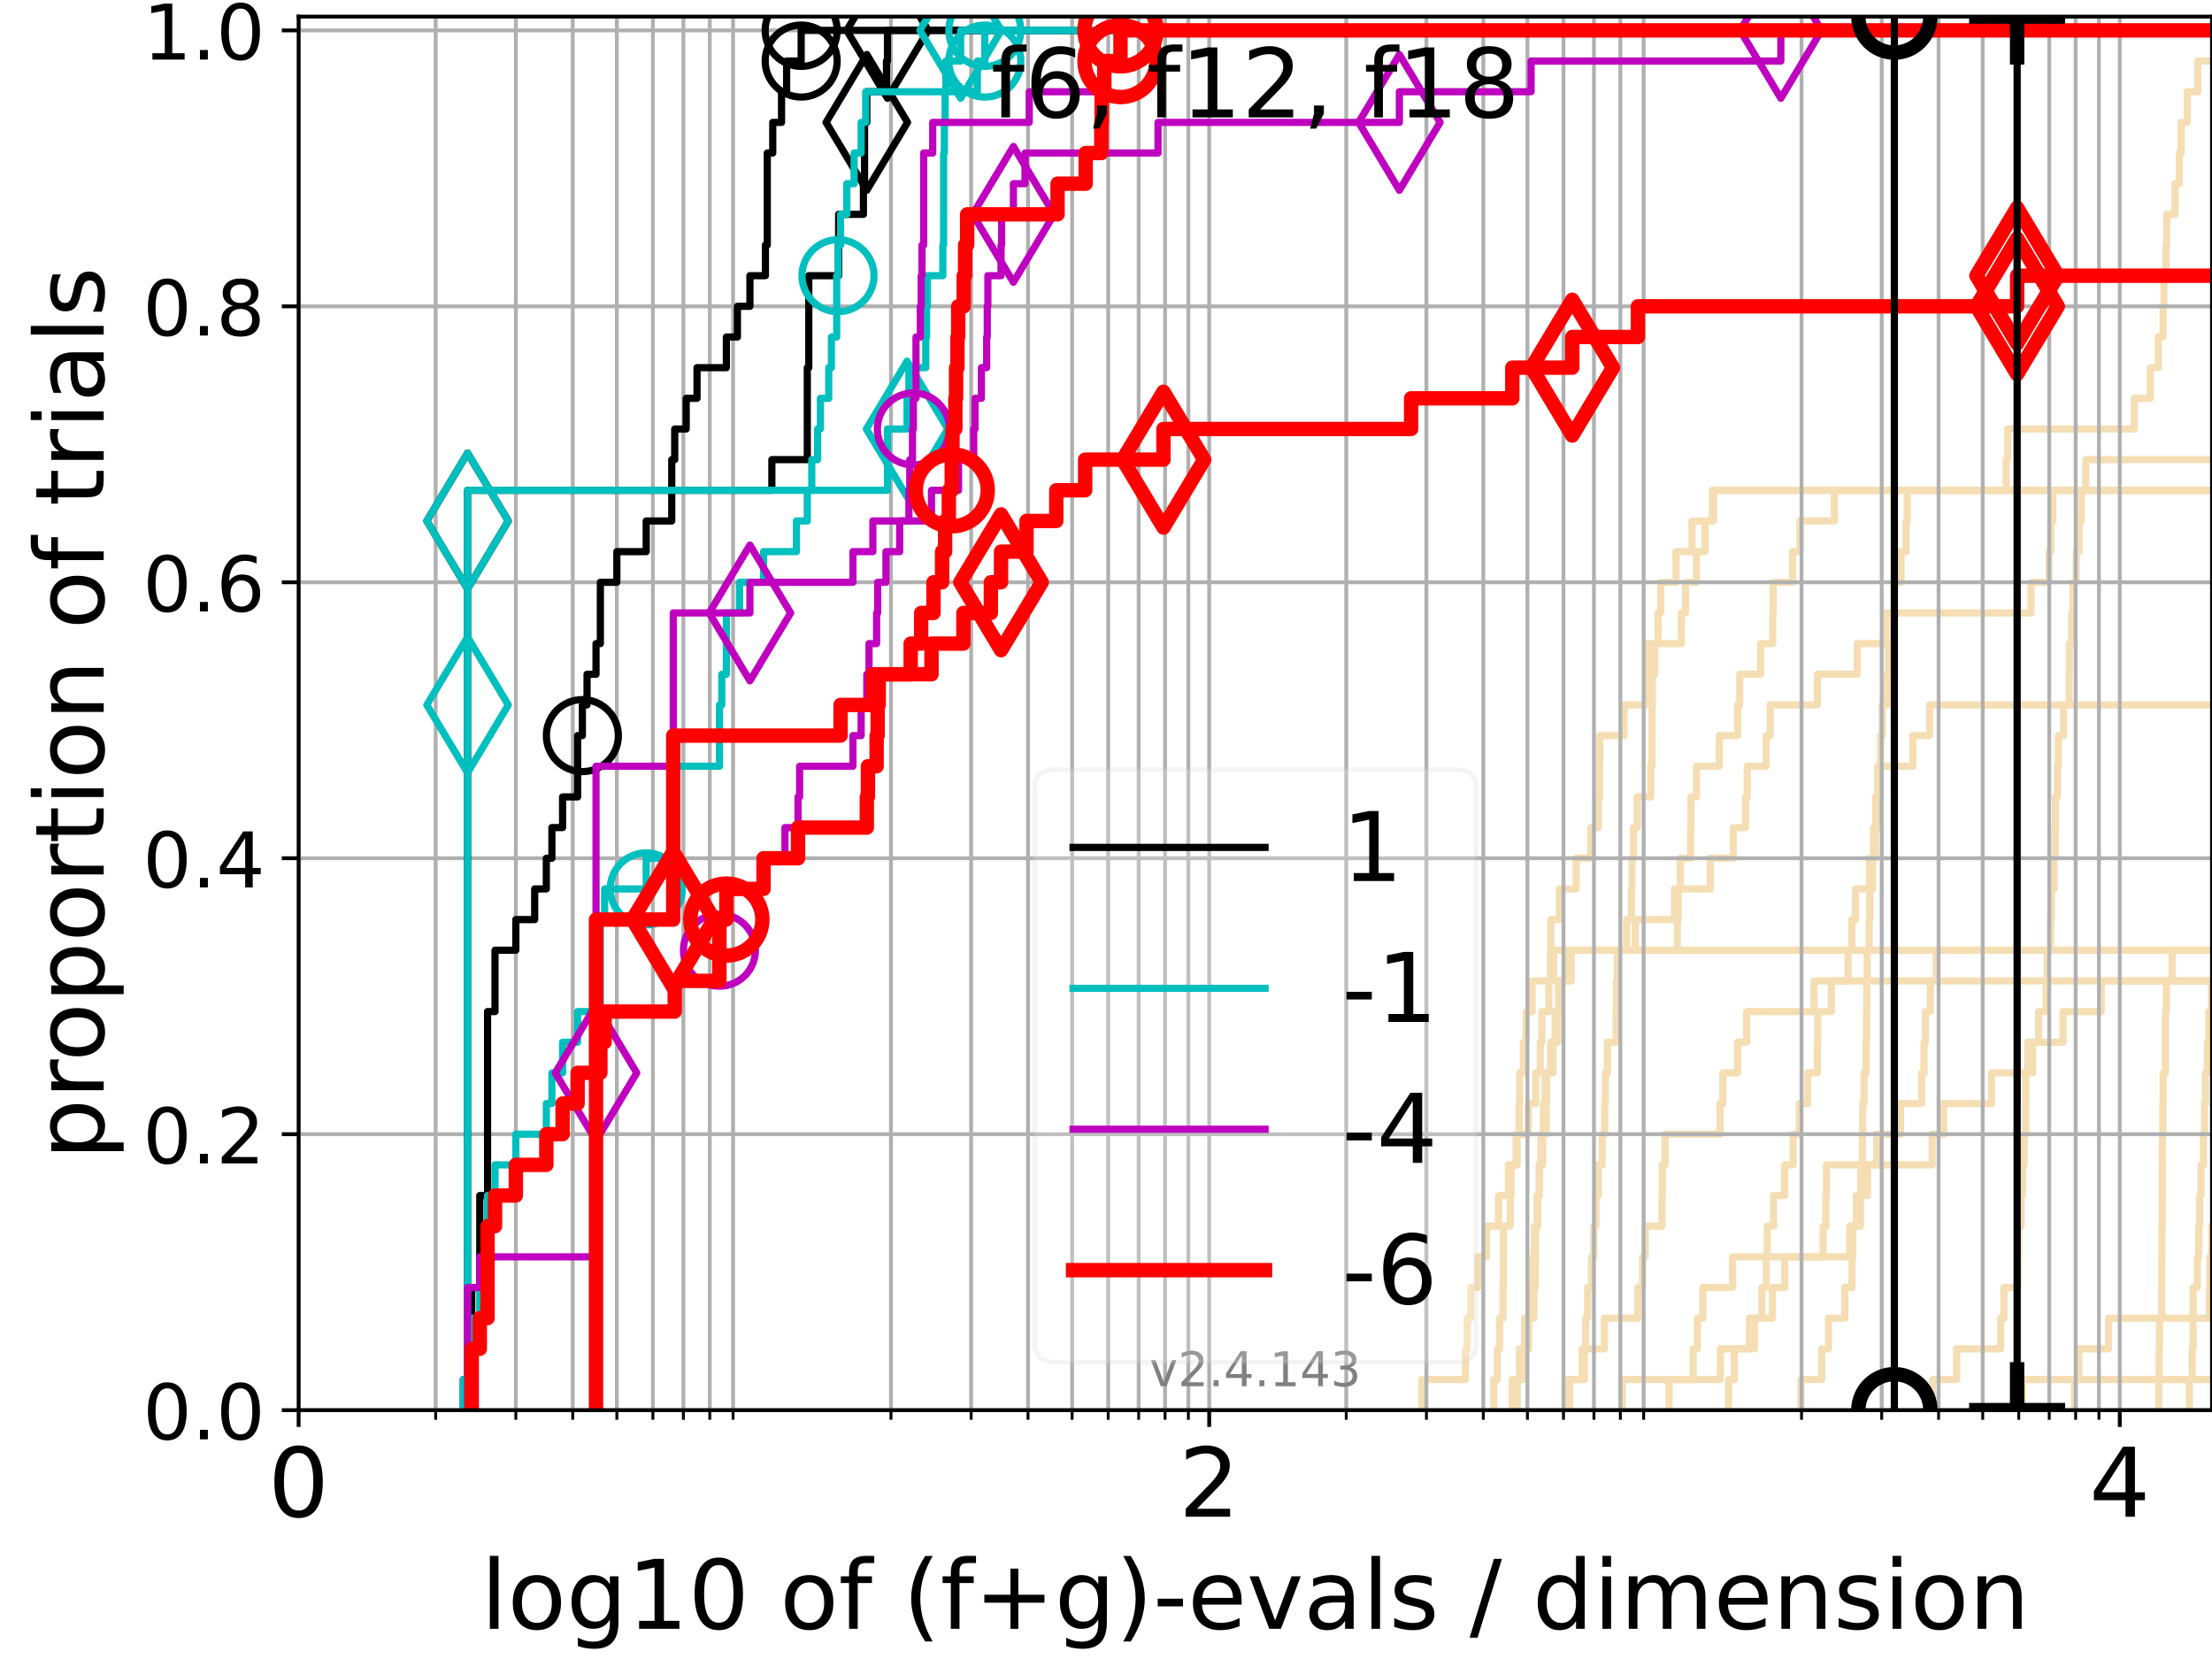 <?xml version="1.0" encoding="utf-8" standalone="no"?>
<!DOCTYPE svg PUBLIC "-//W3C//DTD SVG 1.1//EN"
  "http://www.w3.org/Graphics/SVG/1.1/DTD/svg11.dtd">
<!-- Created with matplotlib (https://matplotlib.org/) -->
<svg height="345.6pt" version="1.1" viewBox="0 0 460.8 345.6" width="460.8pt" xmlns="http://www.w3.org/2000/svg" xmlns:xlink="http://www.w3.org/1999/xlink">
 <defs>
  <style type="text/css">*{stroke-linecap:butt;stroke-linejoin:round;}</style>
 </defs>
 <g id="figure_1">
  <g id="patch_1">
   <path d="M 0 345.6 
L 460.8 345.6 
L 460.8 0 
L 0 0 
z
" style="fill:#ffffff;"/>
  </g>
  <g id="axes_1">
   <g id="patch_2">
    <path d="M 62.208 293.76 
L 460.8 293.76 
L 460.8 3.456 
L 62.208 3.456 
z
" style="fill:#ffffff;"/>
   </g>
   <g id="line2d_1"/>
   <g id="line2d_2"/>
   <g id="line2d_3">
    <path clip-path="url(#pdf68ec24c1)" d="M 311.165 293.76 
L 311.165 287.373 
L 311.93 287.373 
L 311.93 280.985 
L 312.393 280.985 
L 312.393 274.598 
L 313.107 274.598 
L 313.107 268.211 
L 313.177 268.211 
L 313.177 261.823 
L 313.205 261.823 
L 313.205 255.436 
L 314.617 255.436 
L 314.617 249.049 
L 314.756 249.049 
L 314.756 242.661 
L 315.821 242.661 
L 315.821 236.274 
L 316.462 236.274 
L 316.462 229.887 
L 316.578 229.887 
L 316.578 223.499 
L 317.346 223.499 
L 317.346 217.112 
L 317.909 217.112 
L 317.909 210.725 
L 319.171 210.725 
L 319.171 204.337 
L 323.653 204.337 
L 323.653 197.95 
L 323.653 197.95 
L 323.653 197.95 
L 460.8 197.95 
" style="fill:none;stroke:#f5deb3;stroke-linecap:square;stroke-width:1.5;"/>
   </g>
   <g id="line2d_4">
    <path clip-path="url(#pdf68ec24c1)" d="M 337.945 293.76 
L 337.945 287.373 
L 358.366 287.373 
L 358.366 280.985 
L 364.43 280.985 
L 364.43 274.598 
L 369.221 274.598 
L 369.221 268.211 
L 371.8 268.211 
L 371.8 261.823 
L 379.797 261.823 
L 379.797 255.436 
L 380.374 255.436 
L 380.374 249.049 
L 380.489 249.049 
L 380.489 242.661 
L 390.952 242.661 
L 390.952 236.274 
L 395.902 236.274 
L 395.902 229.887 
L 400.323 229.887 
L 400.323 223.499 
L 400.82 223.499 
L 400.82 217.112 
L 401.097 217.112 
L 401.097 210.725 
L 402.113 210.725 
L 402.113 204.337 
L 403.351 204.337 
L 403.351 197.95 
L 403.351 197.95 
L 403.351 197.95 
L 460.8 197.95 
" style="fill:none;stroke:#f5deb3;stroke-linecap:square;stroke-width:1.5;"/>
   </g>
   <g id="line2d_5"/>
   <g id="line2d_6"/>
   <g id="line2d_7">
    <path clip-path="url(#pdf68ec24c1)" d="M 316.065 293.76 
L 316.065 287.373 
L 316.522 287.373 
L 316.522 280.985 
L 318.441 280.985 
L 318.441 274.598 
L 319.03 274.598 
L 319.03 268.211 
L 319.36 268.211 
L 319.36 261.823 
L 319.643 261.823 
L 319.643 255.436 
L 320.365 255.436 
L 320.365 249.049 
L 320.711 249.049 
L 320.711 242.661 
L 321.016 242.661 
L 321.016 236.274 
L 322.09 236.274 
L 322.09 229.887 
L 322.15 229.887 
L 322.15 223.499 
L 323.038 223.499 
L 323.038 217.112 
L 324.513 217.112 
L 324.513 210.725 
L 324.675 210.725 
L 324.675 204.337 
L 326.607 204.337 
L 326.607 197.95 
L 349.418 197.95 
L 349.418 191.563 
L 349.592 191.563 
L 349.592 185.175 
L 356.286 185.175 
L 356.286 178.788 
L 361.062 178.788 
L 361.062 172.401 
L 363.63 172.401 
L 363.63 166.013 
L 363.991 166.013 
L 363.991 159.626 
L 367.908 159.626 
L 367.908 153.239 
L 368.768 153.239 
L 368.768 146.851 
L 378.593 146.851 
L 378.593 140.464 
L 386.899 140.464 
L 386.899 134.077 
L 392.789 134.077 
L 392.789 127.69 
L 423.121 127.69 
L 423.121 121.302 
L 426.839 121.302 
L 426.839 114.915 
L 427.205 114.915 
L 427.205 108.528 
L 427.638 108.528 
L 427.638 102.14 
L 427.638 102.14 
L 427.638 102.14 
L 460.8 102.14 
" style="fill:none;stroke:#f5deb3;stroke-linecap:square;stroke-width:1.5;"/>
   </g>
   <g id="line2d_8">
    <path clip-path="url(#pdf68ec24c1)" d="M 449.715 293.76 
L 449.715 287.373 
L 449.788 287.373 
L 449.788 280.985 
L 449.845 280.985 
L 449.845 274.598 
L 450.327 274.598 
L 450.327 268.211 
L 450.342 268.211 
L 450.342 261.823 
L 450.375 261.823 
L 450.375 255.436 
L 450.444 255.436 
L 450.444 249.049 
L 450.446 249.049 
L 450.446 242.661 
L 450.466 242.661 
L 450.466 236.274 
L 450.565 236.274 
L 450.565 229.887 
L 450.619 229.887 
L 450.619 223.499 
L 451.108 223.499 
L 451.108 217.112 
L 451.109 217.112 
L 451.109 210.725 
L 451.305 210.725 
L 451.305 204.337 
L 452.501 204.337 
L 452.501 197.95 
L 452.501 197.95 
L 452.501 197.95 
L 460.8 197.95 
" style="fill:none;stroke:#f5deb3;stroke-linecap:square;stroke-width:1.5;"/>
   </g>
   <g id="line2d_9">
    <path clip-path="url(#pdf68ec24c1)" d="M 315.041 293.76 
L 315.041 287.373 
L 317.463 287.373 
L 317.463 280.985 
L 317.61 280.985 
L 317.61 274.598 
L 319.544 274.598 
L 319.544 268.211 
L 319.83 268.211 
L 319.83 261.823 
L 319.913 261.823 
L 319.913 255.436 
L 320.204 255.436 
L 320.204 249.049 
L 320.618 249.049 
L 320.618 242.661 
L 321.357 242.661 
L 321.357 236.274 
L 321.509 236.274 
L 321.509 229.887 
L 321.861 229.887 
L 321.861 223.499 
L 323.541 223.499 
L 323.541 217.112 
L 323.958 217.112 
L 323.958 210.725 
L 324.998 210.725 
L 324.998 204.337 
L 327.329 204.337 
L 327.329 197.95 
L 340.658 197.95 
L 340.658 191.563 
L 348.828 191.563 
L 348.828 185.175 
L 350.016 185.175 
L 350.016 178.788 
L 352.185 178.788 
L 352.185 172.401 
L 352.274 172.401 
L 352.274 166.013 
L 353.389 166.013 
L 353.389 159.626 
L 358.16 159.626 
L 358.16 153.239 
L 361.97 153.239 
L 361.97 146.851 
L 362.424 146.851 
L 362.424 140.464 
L 366.771 140.464 
L 366.771 134.077 
L 369.305 134.077 
L 369.305 127.69 
L 369.384 127.69 
L 369.384 121.302 
L 373.415 121.302 
L 373.415 114.915 
L 374.977 114.915 
L 374.977 108.528 
L 382.143 108.528 
L 382.143 102.14 
L 417.9 102.14 
L 417.9 95.753 
L 418.227 95.753 
L 418.227 89.366 
L 444.614 89.366 
L 444.614 82.978 
L 447.953 82.978 
L 447.953 76.591 
L 449.614 76.591 
L 449.614 70.204 
L 450.619 70.204 
L 450.619 63.816 
L 450.796 63.816 
L 450.796 57.429 
L 451.212 57.429 
L 451.212 51.042 
L 451.368 51.042 
L 451.368 44.654 
L 453.098 44.654 
L 453.098 38.267 
L 453.985 38.267 
L 453.985 31.88 
L 454.366 31.88 
L 454.366 25.492 
L 455.64 25.492 
L 455.64 19.105 
L 457.825 19.105 
L 457.825 12.718 
L 461.8 12.718 
" style="fill:none;stroke:#f5deb3;stroke-linecap:square;stroke-width:1.5;"/>
   </g>
   <g id="line2d_10">
    <path clip-path="url(#pdf68ec24c1)" style="fill:none;stroke:#f5deb3;stroke-linecap:square;stroke-width:1.5;"/>
   </g>
   <g id="line2d_11">
    <path clip-path="url(#pdf68ec24c1)" d="M 326.303 293.76 
L 326.303 287.373 
L 329.589 287.373 
L 329.589 280.985 
L 334.236 280.985 
L 334.236 274.598 
L 341.189 274.598 
L 341.189 268.211 
L 342.191 268.211 
L 342.191 261.823 
L 342.712 261.823 
L 342.712 255.436 
L 346.227 255.436 
L 346.227 249.049 
L 346.282 249.049 
L 346.282 242.661 
L 346.863 242.661 
L 346.863 236.274 
L 358.328 236.274 
L 358.328 229.887 
L 358.912 229.887 
L 358.912 223.499 
L 361.962 223.499 
L 361.962 217.112 
L 363.846 217.112 
L 363.846 210.725 
L 377.893 210.725 
L 377.893 204.337 
L 461.8 204.337 
" style="fill:none;stroke:#f5deb3;stroke-linecap:square;stroke-width:1.5;"/>
   </g>
   <g id="line2d_12">
    <path clip-path="url(#pdf68ec24c1)" d="M 421.337 293.76 
L 421.337 287.373 
L 421.337 287.373 
L 421.337 287.373 
L 460.8 287.373 
" style="fill:none;stroke:#f5deb3;stroke-linecap:square;stroke-width:1.5;"/>
   </g>
   <g id="line2d_13"/>
   <g id="line2d_14"/>
   <g id="line2d_15"/>
   <g id="line2d_16">
    <path clip-path="url(#pdf68ec24c1)" d="M 432.138 293.76 
L 432.138 287.373 
L 433.051 287.373 
L 433.051 280.985 
L 439.252 280.985 
L 439.252 274.598 
L 460.254 274.598 
L 460.254 268.211 
L 460.349 268.211 
L 460.349 261.823 
L 460.728 261.823 
L 460.728 255.436 
L 461.8 255.436 
" style="fill:none;stroke:#f5deb3;stroke-linecap:square;stroke-width:1.5;"/>
   </g>
   <g id="line2d_17"/>
   <g id="line2d_18">
    <path clip-path="url(#pdf68ec24c1)" d="M 296.191 293.76 
L 296.191 287.373 
L 305.284 287.373 
L 305.284 280.985 
L 305.66 280.985 
L 305.66 274.598 
L 306.385 274.598 
L 306.385 268.211 
L 307.829 268.211 
L 307.829 261.823 
L 309.668 261.823 
L 309.668 255.436 
L 312.164 255.436 
L 312.164 249.049 
L 314.206 249.049 
L 314.206 242.661 
L 316.056 242.661 
L 316.056 236.274 
L 318.379 236.274 
L 318.379 229.887 
L 319.921 229.887 
L 319.921 223.499 
L 320.869 223.499 
L 320.869 217.112 
L 321.196 217.112 
L 321.196 210.725 
L 322.667 210.725 
L 322.667 204.337 
L 323.005 204.337 
L 323.005 197.95 
L 323.068 197.95 
L 323.068 191.563 
L 324.84 191.563 
L 324.84 185.175 
L 328.343 185.175 
L 328.343 178.788 
L 331.391 178.788 
L 331.391 172.401 
L 332.992 172.401 
L 332.992 166.013 
L 333.233 166.013 
L 333.233 159.626 
L 333.287 159.626 
L 333.287 153.239 
L 338.328 153.239 
L 338.328 146.851 
L 343.053 146.851 
L 343.053 140.464 
L 343.347 140.464 
L 343.347 134.077 
L 345.41 134.077 
L 345.41 127.69 
L 345.953 127.69 
L 345.953 121.302 
L 349.134 121.302 
L 349.134 114.915 
L 352.473 114.915 
L 352.473 108.528 
L 356.948 108.528 
L 356.948 102.14 
L 356.948 102.14 
L 356.948 102.14 
L 460.8 102.14 
" style="fill:none;stroke:#f5deb3;stroke-linecap:square;stroke-width:1.5;"/>
   </g>
   <g id="line2d_19"/>
   <g id="line2d_20"/>
   <g id="line2d_21"/>
   <g id="line2d_22">
    <path clip-path="url(#pdf68ec24c1)" d="M 347.69 293.76 
L 347.69 287.373 
L 352.722 287.373 
L 352.722 280.985 
L 353.603 280.985 
L 353.603 274.598 
L 354.741 274.598 
L 354.741 268.211 
L 360.922 268.211 
L 360.922 261.823 
L 385.33 261.823 
L 385.33 255.436 
L 387.583 255.436 
L 387.583 249.049 
L 389.025 249.049 
L 389.025 242.661 
L 402.511 242.661 
L 402.511 236.274 
L 404.906 236.274 
L 404.906 229.887 
L 414.89 229.887 
L 414.89 223.499 
L 423.434 223.499 
L 423.434 217.112 
L 429.77 217.112 
L 429.77 210.725 
L 437.718 210.725 
L 437.718 204.337 
L 437.718 204.337 
L 437.718 204.337 
L 460.8 204.337 
" style="fill:none;stroke:#f5deb3;stroke-linecap:square;stroke-width:1.5;"/>
   </g>
   <g id="line2d_23">
    <path clip-path="url(#pdf68ec24c1)" style="fill:none;stroke:#f5deb3;stroke-linecap:square;stroke-width:1.5;"/>
   </g>
   <g id="line2d_24">
    <path clip-path="url(#pdf68ec24c1)" d="M 402.608 293.76 
L 402.608 287.373 
L 407.594 287.373 
L 407.594 280.985 
L 416.782 280.985 
L 416.782 274.598 
L 417.46 274.598 
L 417.46 268.211 
L 420.405 268.211 
L 420.405 261.823 
L 420.466 261.823 
L 420.466 255.436 
L 421.026 255.436 
L 421.026 249.049 
L 421.297 249.049 
L 421.297 242.661 
L 421.667 242.661 
L 421.667 236.274 
L 422.013 236.274 
L 422.013 229.887 
L 422.025 229.887 
L 422.025 223.499 
L 422.416 223.499 
L 422.416 217.112 
L 424.679 217.112 
L 424.679 210.725 
L 426.249 210.725 
L 426.249 204.337 
L 426.482 204.337 
L 426.482 197.95 
L 427.151 197.95 
L 427.151 191.563 
L 427.362 191.563 
L 427.362 185.175 
L 427.894 185.175 
L 427.894 178.788 
L 428.143 178.788 
L 428.143 172.401 
L 428.19 172.401 
L 428.19 166.013 
L 428.61 166.013 
L 428.61 159.626 
L 428.779 159.626 
L 428.779 153.239 
L 429.885 153.239 
L 429.885 146.851 
L 431.03 146.851 
L 431.03 140.464 
L 431.093 140.464 
L 431.093 134.077 
L 431.557 134.077 
L 431.557 127.69 
L 431.858 127.69 
L 431.858 121.302 
L 432.514 121.302 
L 432.514 114.915 
L 433.095 114.915 
L 433.095 108.528 
L 433.596 108.528 
L 433.596 102.14 
L 434.508 102.14 
L 434.508 95.753 
L 461.8 95.753 
" style="fill:none;stroke:#f5deb3;stroke-linecap:square;stroke-width:1.5;"/>
   </g>
   <g id="line2d_25">
    <path clip-path="url(#pdf68ec24c1)" d="M 456.088 293.76 
L 456.088 287.373 
L 456.667 287.373 
L 456.667 280.985 
L 456.853 280.985 
L 456.853 274.598 
L 456.854 274.598 
L 456.854 268.211 
L 457.743 268.211 
L 457.743 261.823 
L 458.047 261.823 
L 458.047 255.436 
L 458.212 255.436 
L 458.212 249.049 
L 458.515 249.049 
L 458.515 242.661 
L 459.017 242.661 
L 459.017 236.274 
L 459.246 236.274 
L 459.246 229.887 
L 459.442 229.887 
L 459.442 223.499 
L 459.835 223.499 
L 459.835 217.112 
L 460.126 217.112 
L 460.126 210.725 
L 460.687 210.725 
L 460.687 204.337 
L 461.8 204.337 
" style="fill:none;stroke:#f5deb3;stroke-linecap:square;stroke-width:1.5;"/>
   </g>
   <g id="line2d_26">
    <path clip-path="url(#pdf68ec24c1)" d="M 360.08 293.76 
L 360.08 287.373 
L 361.289 287.373 
L 361.289 280.985 
L 365.498 280.985 
L 365.498 274.598 
L 367.031 274.598 
L 367.031 268.211 
L 367.936 268.211 
L 367.936 261.823 
L 368.141 261.823 
L 368.141 255.436 
L 369.478 255.436 
L 369.478 249.049 
L 371.785 249.049 
L 371.785 242.661 
L 373.54 242.661 
L 373.54 236.274 
L 374.834 236.274 
L 374.834 229.887 
L 376.584 229.887 
L 376.584 223.499 
L 378.588 223.499 
L 378.588 217.112 
L 378.679 217.112 
L 378.679 210.725 
L 381.502 210.725 
L 381.502 204.337 
L 384.991 204.337 
L 384.991 197.95 
L 385.777 197.95 
L 385.777 191.563 
L 386.544 191.563 
L 386.544 185.175 
L 389.443 185.175 
L 389.443 178.788 
L 390.308 178.788 
L 390.308 172.401 
L 390.726 172.401 
L 390.726 166.013 
L 391.668 166.013 
L 391.668 159.626 
L 398.473 159.626 
L 398.473 153.239 
L 401.956 153.239 
L 401.956 146.851 
L 461.8 146.851 
" style="fill:none;stroke:#f5deb3;stroke-linecap:square;stroke-width:1.5;"/>
   </g>
   <g id="line2d_27">
    <path clip-path="url(#pdf68ec24c1)" d="M 326.994 293.76 
L 326.994 287.373 
L 330.061 287.373 
L 330.061 280.985 
L 330.31 280.985 
L 330.31 274.598 
L 330.731 274.598 
L 330.731 268.211 
L 331.556 268.211 
L 331.556 261.823 
L 332.017 261.823 
L 332.017 255.436 
L 332.442 255.436 
L 332.442 249.049 
L 332.943 249.049 
L 332.943 242.661 
L 333.756 242.661 
L 333.756 236.274 
L 334.3 236.274 
L 334.3 229.887 
L 334.417 229.887 
L 334.417 223.499 
L 334.861 223.499 
L 334.861 217.112 
L 336.655 217.112 
L 336.655 210.725 
L 336.697 210.725 
L 336.697 204.337 
L 336.909 204.337 
L 336.909 197.95 
L 338.867 197.95 
L 338.867 191.563 
L 339.853 191.563 
L 339.853 185.175 
L 339.979 185.175 
L 339.979 178.788 
L 340.294 178.788 
L 340.294 172.401 
L 341.069 172.401 
L 341.069 166.013 
L 343.876 166.013 
L 343.876 159.626 
L 344.125 159.626 
L 344.125 153.239 
L 344.171 153.239 
L 344.171 146.851 
L 344.197 146.851 
L 344.197 140.464 
L 344.722 140.464 
L 344.722 134.077 
L 350.268 134.077 
L 350.268 127.69 
L 351.133 127.69 
L 351.133 121.302 
L 353.372 121.302 
L 353.372 114.915 
L 355.201 114.915 
L 355.201 108.528 
L 356.721 108.528 
L 356.721 102.14 
L 356.721 102.14 
L 356.721 102.14 
L 460.8 102.14 
" style="fill:none;stroke:#f5deb3;stroke-linecap:square;stroke-width:1.5;"/>
   </g>
   <g id="line2d_28">
    <path clip-path="url(#pdf68ec24c1)" d="M 375.16 293.76 
L 375.16 287.373 
L 379.496 287.373 
L 379.496 280.985 
L 380.907 280.985 
L 380.907 274.598 
L 384.31 274.598 
L 384.31 268.211 
L 385.804 268.211 
L 385.804 261.823 
L 385.964 261.823 
L 385.964 255.436 
L 386.702 255.436 
L 386.702 249.049 
L 387.644 249.049 
L 387.644 242.661 
L 387.958 242.661 
L 387.958 236.274 
L 388.042 236.274 
L 388.042 229.887 
L 388.316 229.887 
L 388.316 223.499 
L 388.741 223.499 
L 388.741 217.112 
L 388.827 217.112 
L 388.827 210.725 
L 388.906 210.725 
L 388.906 204.337 
L 388.955 204.337 
L 388.955 197.95 
L 389.361 197.95 
L 389.361 191.563 
L 389.514 191.563 
L 389.514 185.175 
L 390.085 185.175 
L 390.085 178.788 
L 390.695 178.788 
L 390.695 172.401 
L 391.096 172.401 
L 391.096 166.013 
L 391.159 166.013 
L 391.159 159.626 
L 391.751 159.626 
L 391.751 153.239 
L 392.108 153.239 
L 392.108 146.851 
L 393.123 146.851 
L 393.123 140.464 
L 393.335 140.464 
L 393.335 134.077 
L 394.369 134.077 
L 394.369 127.69 
L 394.589 127.69 
L 394.589 121.302 
L 396.02 121.302 
L 396.02 114.915 
L 397.062 114.915 
L 397.062 108.528 
L 397.314 108.528 
L 397.314 102.14 
L 461.8 102.14 
" style="fill:none;stroke:#f5deb3;stroke-linecap:square;stroke-width:1.5;"/>
   </g>
   <g id="line2d_29"/>
   <g id="line2d_30"/>
   <g id="matplotlib.axis_1">
    <g id="xtick_1">
     <g id="line2d_31">
      <path clip-path="url(#pdf68ec24c1)" d="M 62.208 293.76 
L 62.208 3.456 
" style="fill:none;stroke:#b0b0b0;stroke-linecap:square;stroke-width:0.8;"/>
     </g>
     <g id="line2d_32">
      <defs>
       <path d="M 0 0 
L 0 3.5 
" id="m1819b950e8" style="stroke:#000000;stroke-width:0.8;"/>
      </defs>
      <g>
       <use style="stroke:#000000;stroke-width:0.8;" x="62.208" xlink:href="#m1819b950e8" y="293.76"/>
      </g>
     </g>
     <g id="text_1">
      <!-- 0 -->
      <g transform="translate(55.846 315.957)scale(0.2 -0.2)">
       <defs>
        <path d="M 31.781 66.406 
Q 24.172 66.406 20.328 58.906 
Q 16.5 51.422 16.5 36.375 
Q 16.5 21.391 20.328 13.891 
Q 24.172 6.391 31.781 6.391 
Q 39.453 6.391 43.281 13.891 
Q 47.125 21.391 47.125 36.375 
Q 47.125 51.422 43.281 58.906 
Q 39.453 66.406 31.781 66.406 
z
M 31.781 74.219 
Q 44.047 74.219 50.516 64.516 
Q 56.984 54.828 56.984 36.375 
Q 56.984 17.969 50.516 8.266 
Q 44.047 -1.422 31.781 -1.422 
Q 19.531 -1.422 13.062 8.266 
Q 6.594 17.969 6.594 36.375 
Q 6.594 54.828 13.062 64.516 
Q 19.531 74.219 31.781 74.219 
z
" id="DejaVuSans-48"/>
       </defs>
       <use xlink:href="#DejaVuSans-48"/>
      </g>
     </g>
    </g>
    <g id="xtick_2">
     <g id="line2d_33">
      <path clip-path="url(#pdf68ec24c1)" d="M 251.897 293.76 
L 251.897 3.456 
" style="fill:none;stroke:#b0b0b0;stroke-linecap:square;stroke-width:0.8;"/>
     </g>
     <g id="line2d_34">
      <g>
       <use style="stroke:#000000;stroke-width:0.8;" x="251.897" xlink:href="#m1819b950e8" y="293.76"/>
      </g>
     </g>
     <g id="text_2">
      <!-- 2 -->
      <g transform="translate(245.534 315.957)scale(0.2 -0.2)">
       <defs>
        <path d="M 19.188 8.297 
L 53.609 8.297 
L 53.609 0 
L 7.328 0 
L 7.328 8.297 
Q 12.938 14.109 22.625 23.891 
Q 32.328 33.688 34.812 36.531 
Q 39.547 41.844 41.422 45.531 
Q 43.312 49.219 43.312 52.781 
Q 43.312 58.594 39.234 62.25 
Q 35.156 65.922 28.609 65.922 
Q 23.969 65.922 18.812 64.312 
Q 13.672 62.703 7.812 59.422 
L 7.812 69.391 
Q 13.766 71.781 18.938 73 
Q 24.125 74.219 28.422 74.219 
Q 39.75 74.219 46.484 68.547 
Q 53.219 62.891 53.219 53.422 
Q 53.219 48.922 51.531 44.891 
Q 49.859 40.875 45.406 35.406 
Q 44.188 33.984 37.641 27.219 
Q 31.109 20.453 19.188 8.297 
z
" id="DejaVuSans-50"/>
       </defs>
       <use xlink:href="#DejaVuSans-50"/>
      </g>
     </g>
    </g>
    <g id="xtick_3">
     <g id="line2d_35">
      <path clip-path="url(#pdf68ec24c1)" d="M 441.586 293.76 
L 441.586 3.456 
" style="fill:none;stroke:#b0b0b0;stroke-linecap:square;stroke-width:0.8;"/>
     </g>
     <g id="line2d_36">
      <g>
       <use style="stroke:#000000;stroke-width:0.8;" x="441.586" xlink:href="#m1819b950e8" y="293.76"/>
      </g>
     </g>
     <g id="text_3">
      <!-- 4 -->
      <g transform="translate(435.223 315.957)scale(0.2 -0.2)">
       <defs>
        <path d="M 37.797 64.312 
L 12.891 25.391 
L 37.797 25.391 
z
M 35.203 72.906 
L 47.609 72.906 
L 47.609 25.391 
L 58.016 25.391 
L 58.016 17.188 
L 47.609 17.188 
L 47.609 0 
L 37.797 0 
L 37.797 17.188 
L 4.891 17.188 
L 4.891 26.703 
z
" id="DejaVuSans-52"/>
       </defs>
       <use xlink:href="#DejaVuSans-52"/>
      </g>
     </g>
    </g>
    <g id="xtick_4">
     <g id="line2d_37">
      <path clip-path="url(#pdf68ec24c1)" d="M 90.759 293.76 
L 90.759 3.456 
" style="fill:none;stroke:#b0b0b0;stroke-linecap:square;stroke-width:0.8;"/>
     </g>
     <g id="line2d_38">
      <defs>
       <path d="M 0 0 
L 0 2 
" id="ma9421d3633" style="stroke:#000000;stroke-width:0.6;"/>
      </defs>
      <g>
       <use style="stroke:#000000;stroke-width:0.6;" x="90.759" xlink:href="#ma9421d3633" y="293.76"/>
      </g>
     </g>
    </g>
    <g id="xtick_5">
     <g id="line2d_39">
      <path clip-path="url(#pdf68ec24c1)" d="M 107.46 293.76 
L 107.46 3.456 
" style="fill:none;stroke:#b0b0b0;stroke-linecap:square;stroke-width:0.8;"/>
     </g>
     <g id="line2d_40">
      <g>
       <use style="stroke:#000000;stroke-width:0.6;" x="107.46" xlink:href="#ma9421d3633" y="293.76"/>
      </g>
     </g>
    </g>
    <g id="xtick_6">
     <g id="line2d_41">
      <path clip-path="url(#pdf68ec24c1)" d="M 119.31 293.76 
L 119.31 3.456 
" style="fill:none;stroke:#b0b0b0;stroke-linecap:square;stroke-width:0.8;"/>
     </g>
     <g id="line2d_42">
      <g>
       <use style="stroke:#000000;stroke-width:0.6;" x="119.31" xlink:href="#ma9421d3633" y="293.76"/>
      </g>
     </g>
    </g>
    <g id="xtick_7">
     <g id="line2d_43">
      <path clip-path="url(#pdf68ec24c1)" d="M 128.501 293.76 
L 128.501 3.456 
" style="fill:none;stroke:#b0b0b0;stroke-linecap:square;stroke-width:0.8;"/>
     </g>
     <g id="line2d_44">
      <g>
       <use style="stroke:#000000;stroke-width:0.6;" x="128.501" xlink:href="#ma9421d3633" y="293.76"/>
      </g>
     </g>
    </g>
    <g id="xtick_8">
     <g id="line2d_45">
      <path clip-path="url(#pdf68ec24c1)" d="M 136.011 293.76 
L 136.011 3.456 
" style="fill:none;stroke:#b0b0b0;stroke-linecap:square;stroke-width:0.8;"/>
     </g>
     <g id="line2d_46">
      <g>
       <use style="stroke:#000000;stroke-width:0.6;" x="136.011" xlink:href="#ma9421d3633" y="293.76"/>
      </g>
     </g>
    </g>
    <g id="xtick_9">
     <g id="line2d_47">
      <path clip-path="url(#pdf68ec24c1)" d="M 142.361 293.76 
L 142.361 3.456 
" style="fill:none;stroke:#b0b0b0;stroke-linecap:square;stroke-width:0.8;"/>
     </g>
     <g id="line2d_48">
      <g>
       <use style="stroke:#000000;stroke-width:0.6;" x="142.361" xlink:href="#ma9421d3633" y="293.76"/>
      </g>
     </g>
    </g>
    <g id="xtick_10">
     <g id="line2d_49">
      <path clip-path="url(#pdf68ec24c1)" d="M 147.861 293.76 
L 147.861 3.456 
" style="fill:none;stroke:#b0b0b0;stroke-linecap:square;stroke-width:0.8;"/>
     </g>
     <g id="line2d_50">
      <g>
       <use style="stroke:#000000;stroke-width:0.6;" x="147.861" xlink:href="#ma9421d3633" y="293.76"/>
      </g>
     </g>
    </g>
    <g id="xtick_11">
     <g id="line2d_51">
      <path clip-path="url(#pdf68ec24c1)" d="M 152.713 293.76 
L 152.713 3.456 
" style="fill:none;stroke:#b0b0b0;stroke-linecap:square;stroke-width:0.8;"/>
     </g>
     <g id="line2d_52">
      <g>
       <use style="stroke:#000000;stroke-width:0.6;" x="152.713" xlink:href="#ma9421d3633" y="293.76"/>
      </g>
     </g>
    </g>
    <g id="xtick_12">
     <g id="line2d_53">
      <path clip-path="url(#pdf68ec24c1)" d="M 185.604 293.76 
L 185.604 3.456 
" style="fill:none;stroke:#b0b0b0;stroke-linecap:square;stroke-width:0.8;"/>
     </g>
     <g id="line2d_54">
      <g>
       <use style="stroke:#000000;stroke-width:0.6;" x="185.604" xlink:href="#ma9421d3633" y="293.76"/>
      </g>
     </g>
    </g>
    <g id="xtick_13">
     <g id="line2d_55">
      <path clip-path="url(#pdf68ec24c1)" d="M 202.305 293.76 
L 202.305 3.456 
" style="fill:none;stroke:#b0b0b0;stroke-linecap:square;stroke-width:0.8;"/>
     </g>
     <g id="line2d_56">
      <g>
       <use style="stroke:#000000;stroke-width:0.6;" x="202.305" xlink:href="#ma9421d3633" y="293.76"/>
      </g>
     </g>
    </g>
    <g id="xtick_14">
     <g id="line2d_57">
      <path clip-path="url(#pdf68ec24c1)" d="M 214.155 293.76 
L 214.155 3.456 
" style="fill:none;stroke:#b0b0b0;stroke-linecap:square;stroke-width:0.8;"/>
     </g>
     <g id="line2d_58">
      <g>
       <use style="stroke:#000000;stroke-width:0.6;" x="214.155" xlink:href="#ma9421d3633" y="293.76"/>
      </g>
     </g>
    </g>
    <g id="xtick_15">
     <g id="line2d_59">
      <path clip-path="url(#pdf68ec24c1)" d="M 223.346 293.76 
L 223.346 3.456 
" style="fill:none;stroke:#b0b0b0;stroke-linecap:square;stroke-width:0.8;"/>
     </g>
     <g id="line2d_60">
      <g>
       <use style="stroke:#000000;stroke-width:0.6;" x="223.346" xlink:href="#ma9421d3633" y="293.76"/>
      </g>
     </g>
    </g>
    <g id="xtick_16">
     <g id="line2d_61">
      <path clip-path="url(#pdf68ec24c1)" d="M 230.856 293.76 
L 230.856 3.456 
" style="fill:none;stroke:#b0b0b0;stroke-linecap:square;stroke-width:0.8;"/>
     </g>
     <g id="line2d_62">
      <g>
       <use style="stroke:#000000;stroke-width:0.6;" x="230.856" xlink:href="#ma9421d3633" y="293.76"/>
      </g>
     </g>
    </g>
    <g id="xtick_17">
     <g id="line2d_63">
      <path clip-path="url(#pdf68ec24c1)" d="M 237.205 293.76 
L 237.205 3.456 
" style="fill:none;stroke:#b0b0b0;stroke-linecap:square;stroke-width:0.8;"/>
     </g>
     <g id="line2d_64">
      <g>
       <use style="stroke:#000000;stroke-width:0.6;" x="237.205" xlink:href="#ma9421d3633" y="293.76"/>
      </g>
     </g>
    </g>
    <g id="xtick_18">
     <g id="line2d_65">
      <path clip-path="url(#pdf68ec24c1)" d="M 242.706 293.76 
L 242.706 3.456 
" style="fill:none;stroke:#b0b0b0;stroke-linecap:square;stroke-width:0.8;"/>
     </g>
     <g id="line2d_66">
      <g>
       <use style="stroke:#000000;stroke-width:0.6;" x="242.706" xlink:href="#ma9421d3633" y="293.76"/>
      </g>
     </g>
    </g>
    <g id="xtick_19">
     <g id="line2d_67">
      <path clip-path="url(#pdf68ec24c1)" d="M 247.557 293.76 
L 247.557 3.456 
" style="fill:none;stroke:#b0b0b0;stroke-linecap:square;stroke-width:0.8;"/>
     </g>
     <g id="line2d_68">
      <g>
       <use style="stroke:#000000;stroke-width:0.6;" x="247.557" xlink:href="#ma9421d3633" y="293.76"/>
      </g>
     </g>
    </g>
    <g id="xtick_20">
     <g id="line2d_69">
      <path clip-path="url(#pdf68ec24c1)" d="M 280.448 293.76 
L 280.448 3.456 
" style="fill:none;stroke:#b0b0b0;stroke-linecap:square;stroke-width:0.8;"/>
     </g>
     <g id="line2d_70">
      <g>
       <use style="stroke:#000000;stroke-width:0.6;" x="280.448" xlink:href="#ma9421d3633" y="293.76"/>
      </g>
     </g>
    </g>
    <g id="xtick_21">
     <g id="line2d_71">
      <path clip-path="url(#pdf68ec24c1)" d="M 297.149 293.76 
L 297.149 3.456 
" style="fill:none;stroke:#b0b0b0;stroke-linecap:square;stroke-width:0.8;"/>
     </g>
     <g id="line2d_72">
      <g>
       <use style="stroke:#000000;stroke-width:0.6;" x="297.149" xlink:href="#ma9421d3633" y="293.76"/>
      </g>
     </g>
    </g>
    <g id="xtick_22">
     <g id="line2d_73">
      <path clip-path="url(#pdf68ec24c1)" d="M 308.999 293.76 
L 308.999 3.456 
" style="fill:none;stroke:#b0b0b0;stroke-linecap:square;stroke-width:0.8;"/>
     </g>
     <g id="line2d_74">
      <g>
       <use style="stroke:#000000;stroke-width:0.6;" x="308.999" xlink:href="#ma9421d3633" y="293.76"/>
      </g>
     </g>
    </g>
    <g id="xtick_23">
     <g id="line2d_75">
      <path clip-path="url(#pdf68ec24c1)" d="M 318.19 293.76 
L 318.19 3.456 
" style="fill:none;stroke:#b0b0b0;stroke-linecap:square;stroke-width:0.8;"/>
     </g>
     <g id="line2d_76">
      <g>
       <use style="stroke:#000000;stroke-width:0.6;" x="318.19" xlink:href="#ma9421d3633" y="293.76"/>
      </g>
     </g>
    </g>
    <g id="xtick_24">
     <g id="line2d_77">
      <path clip-path="url(#pdf68ec24c1)" d="M 325.7 293.76 
L 325.7 3.456 
" style="fill:none;stroke:#b0b0b0;stroke-linecap:square;stroke-width:0.8;"/>
     </g>
     <g id="line2d_78">
      <g>
       <use style="stroke:#000000;stroke-width:0.6;" x="325.7" xlink:href="#ma9421d3633" y="293.76"/>
      </g>
     </g>
    </g>
    <g id="xtick_25">
     <g id="line2d_79">
      <path clip-path="url(#pdf68ec24c1)" d="M 332.05 293.76 
L 332.05 3.456 
" style="fill:none;stroke:#b0b0b0;stroke-linecap:square;stroke-width:0.8;"/>
     </g>
     <g id="line2d_80">
      <g>
       <use style="stroke:#000000;stroke-width:0.6;" x="332.05" xlink:href="#ma9421d3633" y="293.76"/>
      </g>
     </g>
    </g>
    <g id="xtick_26">
     <g id="line2d_81">
      <path clip-path="url(#pdf68ec24c1)" d="M 337.55 293.76 
L 337.55 3.456 
" style="fill:none;stroke:#b0b0b0;stroke-linecap:square;stroke-width:0.8;"/>
     </g>
     <g id="line2d_82">
      <g>
       <use style="stroke:#000000;stroke-width:0.6;" x="337.55" xlink:href="#ma9421d3633" y="293.76"/>
      </g>
     </g>
    </g>
    <g id="xtick_27">
     <g id="line2d_83">
      <path clip-path="url(#pdf68ec24c1)" d="M 342.402 293.76 
L 342.402 3.456 
" style="fill:none;stroke:#b0b0b0;stroke-linecap:square;stroke-width:0.8;"/>
     </g>
     <g id="line2d_84">
      <g>
       <use style="stroke:#000000;stroke-width:0.6;" x="342.402" xlink:href="#ma9421d3633" y="293.76"/>
      </g>
     </g>
    </g>
    <g id="xtick_28">
     <g id="line2d_85">
      <path clip-path="url(#pdf68ec24c1)" d="M 375.292 293.76 
L 375.292 3.456 
" style="fill:none;stroke:#b0b0b0;stroke-linecap:square;stroke-width:0.8;"/>
     </g>
     <g id="line2d_86">
      <g>
       <use style="stroke:#000000;stroke-width:0.6;" x="375.292" xlink:href="#ma9421d3633" y="293.76"/>
      </g>
     </g>
    </g>
    <g id="xtick_29">
     <g id="line2d_87">
      <path clip-path="url(#pdf68ec24c1)" d="M 391.994 293.76 
L 391.994 3.456 
" style="fill:none;stroke:#b0b0b0;stroke-linecap:square;stroke-width:0.8;"/>
     </g>
     <g id="line2d_88">
      <g>
       <use style="stroke:#000000;stroke-width:0.6;" x="391.994" xlink:href="#ma9421d3633" y="293.76"/>
      </g>
     </g>
    </g>
    <g id="xtick_30">
     <g id="line2d_89">
      <path clip-path="url(#pdf68ec24c1)" d="M 403.844 293.76 
L 403.844 3.456 
" style="fill:none;stroke:#b0b0b0;stroke-linecap:square;stroke-width:0.8;"/>
     </g>
     <g id="line2d_90">
      <g>
       <use style="stroke:#000000;stroke-width:0.6;" x="403.844" xlink:href="#ma9421d3633" y="293.76"/>
      </g>
     </g>
    </g>
    <g id="xtick_31">
     <g id="line2d_91">
      <path clip-path="url(#pdf68ec24c1)" d="M 413.035 293.76 
L 413.035 3.456 
" style="fill:none;stroke:#b0b0b0;stroke-linecap:square;stroke-width:0.8;"/>
     </g>
     <g id="line2d_92">
      <g>
       <use style="stroke:#000000;stroke-width:0.6;" x="413.035" xlink:href="#ma9421d3633" y="293.76"/>
      </g>
     </g>
    </g>
    <g id="xtick_32">
     <g id="line2d_93">
      <path clip-path="url(#pdf68ec24c1)" d="M 420.545 293.76 
L 420.545 3.456 
" style="fill:none;stroke:#b0b0b0;stroke-linecap:square;stroke-width:0.8;"/>
     </g>
     <g id="line2d_94">
      <g>
       <use style="stroke:#000000;stroke-width:0.6;" x="420.545" xlink:href="#ma9421d3633" y="293.76"/>
      </g>
     </g>
    </g>
    <g id="xtick_33">
     <g id="line2d_95">
      <path clip-path="url(#pdf68ec24c1)" d="M 426.894 293.76 
L 426.894 3.456 
" style="fill:none;stroke:#b0b0b0;stroke-linecap:square;stroke-width:0.8;"/>
     </g>
     <g id="line2d_96">
      <g>
       <use style="stroke:#000000;stroke-width:0.6;" x="426.894" xlink:href="#ma9421d3633" y="293.76"/>
      </g>
     </g>
    </g>
    <g id="xtick_34">
     <g id="line2d_97">
      <path clip-path="url(#pdf68ec24c1)" d="M 432.395 293.76 
L 432.395 3.456 
" style="fill:none;stroke:#b0b0b0;stroke-linecap:square;stroke-width:0.8;"/>
     </g>
     <g id="line2d_98">
      <g>
       <use style="stroke:#000000;stroke-width:0.6;" x="432.395" xlink:href="#ma9421d3633" y="293.76"/>
      </g>
     </g>
    </g>
    <g id="xtick_35">
     <g id="line2d_99">
      <path clip-path="url(#pdf68ec24c1)" d="M 437.246 293.76 
L 437.246 3.456 
" style="fill:none;stroke:#b0b0b0;stroke-linecap:square;stroke-width:0.8;"/>
     </g>
     <g id="line2d_100">
      <g>
       <use style="stroke:#000000;stroke-width:0.6;" x="437.246" xlink:href="#ma9421d3633" y="293.76"/>
      </g>
     </g>
    </g>
    <g id="text_4">
     <!-- log10 of (f+g)-evals / dimension -->
     <g transform="translate(100.165 339.313)scale(0.2 -0.2)">
      <defs>
       <path d="M 9.422 75.984 
L 18.406 75.984 
L 18.406 0 
L 9.422 0 
z
" id="DejaVuSans-108"/>
       <path d="M 30.609 48.391 
Q 23.391 48.391 19.188 42.75 
Q 14.984 37.109 14.984 27.297 
Q 14.984 17.484 19.156 11.844 
Q 23.344 6.203 30.609 6.203 
Q 37.797 6.203 41.984 11.859 
Q 46.188 17.531 46.188 27.297 
Q 46.188 37.016 41.984 42.703 
Q 37.797 48.391 30.609 48.391 
z
M 30.609 56 
Q 42.328 56 49.016 48.375 
Q 55.719 40.766 55.719 27.297 
Q 55.719 13.875 49.016 6.219 
Q 42.328 -1.422 30.609 -1.422 
Q 18.844 -1.422 12.172 6.219 
Q 5.516 13.875 5.516 27.297 
Q 5.516 40.766 12.172 48.375 
Q 18.844 56 30.609 56 
z
" id="DejaVuSans-111"/>
       <path d="M 45.406 27.984 
Q 45.406 37.75 41.375 43.109 
Q 37.359 48.484 30.078 48.484 
Q 22.859 48.484 18.828 43.109 
Q 14.797 37.75 14.797 27.984 
Q 14.797 18.266 18.828 12.891 
Q 22.859 7.516 30.078 7.516 
Q 37.359 7.516 41.375 12.891 
Q 45.406 18.266 45.406 27.984 
z
M 54.391 6.781 
Q 54.391 -7.172 48.188 -13.984 
Q 42 -20.797 29.203 -20.797 
Q 24.469 -20.797 20.266 -20.094 
Q 16.062 -19.391 12.109 -17.922 
L 12.109 -9.188 
Q 16.062 -11.328 19.922 -12.344 
Q 23.781 -13.375 27.781 -13.375 
Q 36.625 -13.375 41.016 -8.766 
Q 45.406 -4.156 45.406 5.172 
L 45.406 9.625 
Q 42.625 4.781 38.281 2.391 
Q 33.938 0 27.875 0 
Q 17.828 0 11.672 7.656 
Q 5.516 15.328 5.516 27.984 
Q 5.516 40.672 11.672 48.328 
Q 17.828 56 27.875 56 
Q 33.938 56 38.281 53.609 
Q 42.625 51.219 45.406 46.391 
L 45.406 54.688 
L 54.391 54.688 
z
" id="DejaVuSans-103"/>
       <path d="M 12.406 8.297 
L 28.516 8.297 
L 28.516 63.922 
L 10.984 60.406 
L 10.984 69.391 
L 28.422 72.906 
L 38.281 72.906 
L 38.281 8.297 
L 54.391 8.297 
L 54.391 0 
L 12.406 0 
z
" id="DejaVuSans-49"/>
       <path id="DejaVuSans-32"/>
       <path d="M 37.109 75.984 
L 37.109 68.5 
L 28.516 68.5 
Q 23.688 68.5 21.797 66.547 
Q 19.922 64.594 19.922 59.516 
L 19.922 54.688 
L 34.719 54.688 
L 34.719 47.703 
L 19.922 47.703 
L 19.922 0 
L 10.891 0 
L 10.891 47.703 
L 2.297 47.703 
L 2.297 54.688 
L 10.891 54.688 
L 10.891 58.5 
Q 10.891 67.625 15.141 71.797 
Q 19.391 75.984 28.609 75.984 
z
" id="DejaVuSans-102"/>
       <path d="M 31 75.875 
Q 24.469 64.656 21.281 53.656 
Q 18.109 42.672 18.109 31.391 
Q 18.109 20.125 21.312 9.062 
Q 24.516 -2 31 -13.188 
L 23.188 -13.188 
Q 15.875 -1.703 12.234 9.375 
Q 8.594 20.453 8.594 31.391 
Q 8.594 42.281 12.203 53.312 
Q 15.828 64.359 23.188 75.875 
z
" id="DejaVuSans-40"/>
       <path d="M 46 62.703 
L 46 35.5 
L 73.188 35.5 
L 73.188 27.203 
L 46 27.203 
L 46 0 
L 37.797 0 
L 37.797 27.203 
L 10.594 27.203 
L 10.594 35.5 
L 37.797 35.5 
L 37.797 62.703 
z
" id="DejaVuSans-43"/>
       <path d="M 8.016 75.875 
L 15.828 75.875 
Q 23.141 64.359 26.781 53.312 
Q 30.422 42.281 30.422 31.391 
Q 30.422 20.453 26.781 9.375 
Q 23.141 -1.703 15.828 -13.188 
L 8.016 -13.188 
Q 14.5 -2 17.703 9.062 
Q 20.906 20.125 20.906 31.391 
Q 20.906 42.672 17.703 53.656 
Q 14.5 64.656 8.016 75.875 
z
" id="DejaVuSans-41"/>
       <path d="M 4.891 31.391 
L 31.203 31.391 
L 31.203 23.391 
L 4.891 23.391 
z
" id="DejaVuSans-45"/>
       <path d="M 56.203 29.594 
L 56.203 25.203 
L 14.891 25.203 
Q 15.484 15.922 20.484 11.062 
Q 25.484 6.203 34.422 6.203 
Q 39.594 6.203 44.453 7.469 
Q 49.312 8.734 54.109 11.281 
L 54.109 2.781 
Q 49.266 0.734 44.188 -0.344 
Q 39.109 -1.422 33.891 -1.422 
Q 20.797 -1.422 13.156 6.188 
Q 5.516 13.812 5.516 26.812 
Q 5.516 40.234 12.766 48.109 
Q 20.016 56 32.328 56 
Q 43.359 56 49.781 48.891 
Q 56.203 41.797 56.203 29.594 
z
M 47.219 32.234 
Q 47.125 39.594 43.094 43.984 
Q 39.062 48.391 32.422 48.391 
Q 24.906 48.391 20.391 44.141 
Q 15.875 39.891 15.188 32.172 
z
" id="DejaVuSans-101"/>
       <path d="M 2.984 54.688 
L 12.5 54.688 
L 29.594 8.797 
L 46.688 54.688 
L 56.203 54.688 
L 35.688 0 
L 23.484 0 
z
" id="DejaVuSans-118"/>
       <path d="M 34.281 27.484 
Q 23.391 27.484 19.188 25 
Q 14.984 22.516 14.984 16.5 
Q 14.984 11.719 18.141 8.906 
Q 21.297 6.109 26.703 6.109 
Q 34.188 6.109 38.703 11.406 
Q 43.219 16.703 43.219 25.484 
L 43.219 27.484 
z
M 52.203 31.203 
L 52.203 0 
L 43.219 0 
L 43.219 8.297 
Q 40.141 3.328 35.547 0.953 
Q 30.953 -1.422 24.312 -1.422 
Q 15.922 -1.422 10.953 3.297 
Q 6 8.016 6 15.922 
Q 6 25.141 12.172 29.828 
Q 18.359 34.516 30.609 34.516 
L 43.219 34.516 
L 43.219 35.406 
Q 43.219 41.609 39.141 45 
Q 35.062 48.391 27.688 48.391 
Q 23 48.391 18.547 47.266 
Q 14.109 46.141 10.016 43.891 
L 10.016 52.203 
Q 14.938 54.109 19.578 55.047 
Q 24.219 56 28.609 56 
Q 40.484 56 46.344 49.844 
Q 52.203 43.703 52.203 31.203 
z
" id="DejaVuSans-97"/>
       <path d="M 44.281 53.078 
L 44.281 44.578 
Q 40.484 46.531 36.375 47.5 
Q 32.281 48.484 27.875 48.484 
Q 21.188 48.484 17.844 46.438 
Q 14.5 44.391 14.5 40.281 
Q 14.5 37.156 16.891 35.375 
Q 19.281 33.594 26.516 31.984 
L 29.594 31.297 
Q 39.156 29.25 43.188 25.516 
Q 47.219 21.781 47.219 15.094 
Q 47.219 7.469 41.188 3.016 
Q 35.156 -1.422 24.609 -1.422 
Q 20.219 -1.422 15.453 -0.562 
Q 10.688 0.297 5.422 2 
L 5.422 11.281 
Q 10.406 8.688 15.234 7.391 
Q 20.062 6.109 24.812 6.109 
Q 31.156 6.109 34.562 8.281 
Q 37.984 10.453 37.984 14.406 
Q 37.984 18.062 35.516 20.016 
Q 33.062 21.969 24.703 23.781 
L 21.578 24.516 
Q 13.234 26.266 9.516 29.906 
Q 5.812 33.547 5.812 39.891 
Q 5.812 47.609 11.281 51.797 
Q 16.75 56 26.812 56 
Q 31.781 56 36.172 55.266 
Q 40.578 54.547 44.281 53.078 
z
" id="DejaVuSans-115"/>
       <path d="M 25.391 72.906 
L 33.688 72.906 
L 8.297 -9.281 
L 0 -9.281 
z
" id="DejaVuSans-47"/>
       <path d="M 45.406 46.391 
L 45.406 75.984 
L 54.391 75.984 
L 54.391 0 
L 45.406 0 
L 45.406 8.203 
Q 42.578 3.328 38.25 0.953 
Q 33.938 -1.422 27.875 -1.422 
Q 17.969 -1.422 11.734 6.484 
Q 5.516 14.406 5.516 27.297 
Q 5.516 40.188 11.734 48.094 
Q 17.969 56 27.875 56 
Q 33.938 56 38.25 53.625 
Q 42.578 51.266 45.406 46.391 
z
M 14.797 27.297 
Q 14.797 17.391 18.875 11.75 
Q 22.953 6.109 30.078 6.109 
Q 37.203 6.109 41.297 11.75 
Q 45.406 17.391 45.406 27.297 
Q 45.406 37.203 41.297 42.844 
Q 37.203 48.484 30.078 48.484 
Q 22.953 48.484 18.875 42.844 
Q 14.797 37.203 14.797 27.297 
z
" id="DejaVuSans-100"/>
       <path d="M 9.422 54.688 
L 18.406 54.688 
L 18.406 0 
L 9.422 0 
z
M 9.422 75.984 
L 18.406 75.984 
L 18.406 64.594 
L 9.422 64.594 
z
" id="DejaVuSans-105"/>
       <path d="M 52 44.188 
Q 55.375 50.25 60.062 53.125 
Q 64.75 56 71.094 56 
Q 79.641 56 84.281 50.016 
Q 88.922 44.047 88.922 33.016 
L 88.922 0 
L 79.891 0 
L 79.891 32.719 
Q 79.891 40.578 77.094 44.375 
Q 74.312 48.188 68.609 48.188 
Q 61.625 48.188 57.562 43.547 
Q 53.516 38.922 53.516 30.906 
L 53.516 0 
L 44.484 0 
L 44.484 32.719 
Q 44.484 40.625 41.703 44.406 
Q 38.922 48.188 33.109 48.188 
Q 26.219 48.188 22.156 43.531 
Q 18.109 38.875 18.109 30.906 
L 18.109 0 
L 9.078 0 
L 9.078 54.688 
L 18.109 54.688 
L 18.109 46.188 
Q 21.188 51.219 25.484 53.609 
Q 29.781 56 35.688 56 
Q 41.656 56 45.828 52.969 
Q 50 49.953 52 44.188 
z
" id="DejaVuSans-109"/>
       <path d="M 54.891 33.016 
L 54.891 0 
L 45.906 0 
L 45.906 32.719 
Q 45.906 40.484 42.875 44.328 
Q 39.844 48.188 33.797 48.188 
Q 26.516 48.188 22.312 43.547 
Q 18.109 38.922 18.109 30.906 
L 18.109 0 
L 9.078 0 
L 9.078 54.688 
L 18.109 54.688 
L 18.109 46.188 
Q 21.344 51.125 25.703 53.562 
Q 30.078 56 35.797 56 
Q 45.219 56 50.047 50.172 
Q 54.891 44.344 54.891 33.016 
z
" id="DejaVuSans-110"/>
      </defs>
      <use xlink:href="#DejaVuSans-108"/>
      <use x="27.783" xlink:href="#DejaVuSans-111"/>
      <use x="88.965" xlink:href="#DejaVuSans-103"/>
      <use x="152.441" xlink:href="#DejaVuSans-49"/>
      <use x="216.064" xlink:href="#DejaVuSans-48"/>
      <use x="279.688" xlink:href="#DejaVuSans-32"/>
      <use x="311.475" xlink:href="#DejaVuSans-111"/>
      <use x="372.656" xlink:href="#DejaVuSans-102"/>
      <use x="407.861" xlink:href="#DejaVuSans-32"/>
      <use x="439.648" xlink:href="#DejaVuSans-40"/>
      <use x="478.662" xlink:href="#DejaVuSans-102"/>
      <use x="513.867" xlink:href="#DejaVuSans-43"/>
      <use x="597.656" xlink:href="#DejaVuSans-103"/>
      <use x="661.133" xlink:href="#DejaVuSans-41"/>
      <use x="700.146" xlink:href="#DejaVuSans-45"/>
      <use x="736.23" xlink:href="#DejaVuSans-101"/>
      <use x="797.754" xlink:href="#DejaVuSans-118"/>
      <use x="856.934" xlink:href="#DejaVuSans-97"/>
      <use x="918.213" xlink:href="#DejaVuSans-108"/>
      <use x="945.996" xlink:href="#DejaVuSans-115"/>
      <use x="998.096" xlink:href="#DejaVuSans-32"/>
      <use x="1029.883" xlink:href="#DejaVuSans-47"/>
      <use x="1063.574" xlink:href="#DejaVuSans-32"/>
      <use x="1095.361" xlink:href="#DejaVuSans-100"/>
      <use x="1158.838" xlink:href="#DejaVuSans-105"/>
      <use x="1186.621" xlink:href="#DejaVuSans-109"/>
      <use x="1284.033" xlink:href="#DejaVuSans-101"/>
      <use x="1345.557" xlink:href="#DejaVuSans-110"/>
      <use x="1408.936" xlink:href="#DejaVuSans-115"/>
      <use x="1461.035" xlink:href="#DejaVuSans-105"/>
      <use x="1488.818" xlink:href="#DejaVuSans-111"/>
      <use x="1550" xlink:href="#DejaVuSans-110"/>
     </g>
    </g>
   </g>
   <g id="matplotlib.axis_2">
    <g id="ytick_1">
     <g id="line2d_101">
      <path clip-path="url(#pdf68ec24c1)" d="M 62.208 293.76 
L 460.8 293.76 
" style="fill:none;stroke:#b0b0b0;stroke-linecap:square;stroke-width:0.8;"/>
     </g>
     <g id="line2d_102">
      <defs>
       <path d="M 0 0 
L -3.5 0 
" id="mddaf92fe82" style="stroke:#000000;stroke-width:0.8;"/>
      </defs>
      <g>
       <use style="stroke:#000000;stroke-width:0.8;" x="62.208" xlink:href="#mddaf92fe82" y="293.76"/>
      </g>
     </g>
     <g id="text_5">
      <!-- 0.0 -->
      <g transform="translate(29.763 299.839)scale(0.16 -0.16)">
       <defs>
        <path d="M 10.688 12.406 
L 21 12.406 
L 21 0 
L 10.688 0 
z
" id="DejaVuSans-46"/>
       </defs>
       <use xlink:href="#DejaVuSans-48"/>
       <use x="63.623" xlink:href="#DejaVuSans-46"/>
       <use x="95.41" xlink:href="#DejaVuSans-48"/>
      </g>
     </g>
    </g>
    <g id="ytick_2">
     <g id="line2d_103">
      <path clip-path="url(#pdf68ec24c1)" d="M 62.208 236.274 
L 460.8 236.274 
" style="fill:none;stroke:#b0b0b0;stroke-linecap:square;stroke-width:0.8;"/>
     </g>
     <g id="line2d_104">
      <g>
       <use style="stroke:#000000;stroke-width:0.8;" x="62.208" xlink:href="#mddaf92fe82" y="236.274"/>
      </g>
     </g>
     <g id="text_6">
      <!-- 0.2 -->
      <g transform="translate(29.763 242.353)scale(0.16 -0.16)">
       <use xlink:href="#DejaVuSans-48"/>
       <use x="63.623" xlink:href="#DejaVuSans-46"/>
       <use x="95.41" xlink:href="#DejaVuSans-50"/>
      </g>
     </g>
    </g>
    <g id="ytick_3">
     <g id="line2d_105">
      <path clip-path="url(#pdf68ec24c1)" d="M 62.208 178.788 
L 460.8 178.788 
" style="fill:none;stroke:#b0b0b0;stroke-linecap:square;stroke-width:0.8;"/>
     </g>
     <g id="line2d_106">
      <g>
       <use style="stroke:#000000;stroke-width:0.8;" x="62.208" xlink:href="#mddaf92fe82" y="178.788"/>
      </g>
     </g>
     <g id="text_7">
      <!-- 0.4 -->
      <g transform="translate(29.763 184.867)scale(0.16 -0.16)">
       <use xlink:href="#DejaVuSans-48"/>
       <use x="63.623" xlink:href="#DejaVuSans-46"/>
       <use x="95.41" xlink:href="#DejaVuSans-52"/>
      </g>
     </g>
    </g>
    <g id="ytick_4">
     <g id="line2d_107">
      <path clip-path="url(#pdf68ec24c1)" d="M 62.208 121.302 
L 460.8 121.302 
" style="fill:none;stroke:#b0b0b0;stroke-linecap:square;stroke-width:0.8;"/>
     </g>
     <g id="line2d_108">
      <g>
       <use style="stroke:#000000;stroke-width:0.8;" x="62.208" xlink:href="#mddaf92fe82" y="121.302"/>
      </g>
     </g>
     <g id="text_8">
      <!-- 0.6 -->
      <g transform="translate(29.763 127.381)scale(0.16 -0.16)">
       <defs>
        <path d="M 33.016 40.375 
Q 26.375 40.375 22.484 35.828 
Q 18.609 31.297 18.609 23.391 
Q 18.609 15.531 22.484 10.953 
Q 26.375 6.391 33.016 6.391 
Q 39.656 6.391 43.531 10.953 
Q 47.406 15.531 47.406 23.391 
Q 47.406 31.297 43.531 35.828 
Q 39.656 40.375 33.016 40.375 
z
M 52.594 71.297 
L 52.594 62.312 
Q 48.875 64.062 45.094 64.984 
Q 41.312 65.922 37.594 65.922 
Q 27.828 65.922 22.672 59.328 
Q 17.531 52.734 16.797 39.406 
Q 19.672 43.656 24.016 45.922 
Q 28.375 48.188 33.594 48.188 
Q 44.578 48.188 50.953 41.516 
Q 57.328 34.859 57.328 23.391 
Q 57.328 12.156 50.688 5.359 
Q 44.047 -1.422 33.016 -1.422 
Q 20.359 -1.422 13.672 8.266 
Q 6.984 17.969 6.984 36.375 
Q 6.984 53.656 15.188 63.938 
Q 23.391 74.219 37.203 74.219 
Q 40.922 74.219 44.703 73.484 
Q 48.484 72.75 52.594 71.297 
z
" id="DejaVuSans-54"/>
       </defs>
       <use xlink:href="#DejaVuSans-48"/>
       <use x="63.623" xlink:href="#DejaVuSans-46"/>
       <use x="95.41" xlink:href="#DejaVuSans-54"/>
      </g>
     </g>
    </g>
    <g id="ytick_5">
     <g id="line2d_109">
      <path clip-path="url(#pdf68ec24c1)" d="M 62.208 63.816 
L 460.8 63.816 
" style="fill:none;stroke:#b0b0b0;stroke-linecap:square;stroke-width:0.8;"/>
     </g>
     <g id="line2d_110">
      <g>
       <use style="stroke:#000000;stroke-width:0.8;" x="62.208" xlink:href="#mddaf92fe82" y="63.816"/>
      </g>
     </g>
     <g id="text_9">
      <!-- 0.8 -->
      <g transform="translate(29.763 69.895)scale(0.16 -0.16)">
       <defs>
        <path d="M 31.781 34.625 
Q 24.75 34.625 20.719 30.859 
Q 16.703 27.094 16.703 20.516 
Q 16.703 13.922 20.719 10.156 
Q 24.75 6.391 31.781 6.391 
Q 38.812 6.391 42.859 10.172 
Q 46.922 13.969 46.922 20.516 
Q 46.922 27.094 42.891 30.859 
Q 38.875 34.625 31.781 34.625 
z
M 21.922 38.812 
Q 15.578 40.375 12.031 44.719 
Q 8.5 49.078 8.5 55.328 
Q 8.5 64.062 14.719 69.141 
Q 20.953 74.219 31.781 74.219 
Q 42.672 74.219 48.875 69.141 
Q 55.078 64.062 55.078 55.328 
Q 55.078 49.078 51.531 44.719 
Q 48 40.375 41.703 38.812 
Q 48.828 37.156 52.797 32.312 
Q 56.781 27.484 56.781 20.516 
Q 56.781 9.906 50.312 4.234 
Q 43.844 -1.422 31.781 -1.422 
Q 19.734 -1.422 13.25 4.234 
Q 6.781 9.906 6.781 20.516 
Q 6.781 27.484 10.781 32.312 
Q 14.797 37.156 21.922 38.812 
z
M 18.312 54.391 
Q 18.312 48.734 21.844 45.562 
Q 25.391 42.391 31.781 42.391 
Q 38.141 42.391 41.719 45.562 
Q 45.312 48.734 45.312 54.391 
Q 45.312 60.062 41.719 63.234 
Q 38.141 66.406 31.781 66.406 
Q 25.391 66.406 21.844 63.234 
Q 18.312 60.062 18.312 54.391 
z
" id="DejaVuSans-56"/>
       </defs>
       <use xlink:href="#DejaVuSans-48"/>
       <use x="63.623" xlink:href="#DejaVuSans-46"/>
       <use x="95.41" xlink:href="#DejaVuSans-56"/>
      </g>
     </g>
    </g>
    <g id="ytick_6">
     <g id="line2d_111">
      <path clip-path="url(#pdf68ec24c1)" d="M 62.208 6.33 
L 460.8 6.33 
" style="fill:none;stroke:#b0b0b0;stroke-linecap:square;stroke-width:0.8;"/>
     </g>
     <g id="line2d_112">
      <g>
       <use style="stroke:#000000;stroke-width:0.8;" x="62.208" xlink:href="#mddaf92fe82" y="6.33"/>
      </g>
     </g>
     <g id="text_10">
      <!-- 1.0 -->
      <g transform="translate(29.763 12.409)scale(0.16 -0.16)">
       <use xlink:href="#DejaVuSans-49"/>
       <use x="63.623" xlink:href="#DejaVuSans-46"/>
       <use x="95.41" xlink:href="#DejaVuSans-48"/>
      </g>
     </g>
    </g>
    <g id="text_11">
     <!-- proportion of trials -->
     <g transform="translate(21.604 241.614)rotate(-90)scale(0.2 -0.2)">
      <defs>
       <path d="M 18.109 8.203 
L 18.109 -20.797 
L 9.078 -20.797 
L 9.078 54.688 
L 18.109 54.688 
L 18.109 46.391 
Q 20.953 51.266 25.266 53.625 
Q 29.594 56 35.594 56 
Q 45.562 56 51.781 48.094 
Q 58.016 40.188 58.016 27.297 
Q 58.016 14.406 51.781 6.484 
Q 45.562 -1.422 35.594 -1.422 
Q 29.594 -1.422 25.266 0.953 
Q 20.953 3.328 18.109 8.203 
z
M 48.688 27.297 
Q 48.688 37.203 44.609 42.844 
Q 40.531 48.484 33.406 48.484 
Q 26.266 48.484 22.188 42.844 
Q 18.109 37.203 18.109 27.297 
Q 18.109 17.391 22.188 11.75 
Q 26.266 6.109 33.406 6.109 
Q 40.531 6.109 44.609 11.75 
Q 48.688 17.391 48.688 27.297 
z
" id="DejaVuSans-112"/>
       <path d="M 41.109 46.297 
Q 39.594 47.172 37.812 47.578 
Q 36.031 48 33.891 48 
Q 26.266 48 22.188 43.047 
Q 18.109 38.094 18.109 28.812 
L 18.109 0 
L 9.078 0 
L 9.078 54.688 
L 18.109 54.688 
L 18.109 46.188 
Q 20.953 51.172 25.484 53.578 
Q 30.031 56 36.531 56 
Q 37.453 56 38.578 55.875 
Q 39.703 55.766 41.062 55.516 
z
" id="DejaVuSans-114"/>
       <path d="M 18.312 70.219 
L 18.312 54.688 
L 36.812 54.688 
L 36.812 47.703 
L 18.312 47.703 
L 18.312 18.016 
Q 18.312 11.328 20.141 9.422 
Q 21.969 7.516 27.594 7.516 
L 36.812 7.516 
L 36.812 0 
L 27.594 0 
Q 17.188 0 13.234 3.875 
Q 9.281 7.766 9.281 18.016 
L 9.281 47.703 
L 2.688 47.703 
L 2.688 54.688 
L 9.281 54.688 
L 9.281 70.219 
z
" id="DejaVuSans-116"/>
      </defs>
      <use xlink:href="#DejaVuSans-112"/>
      <use x="63.477" xlink:href="#DejaVuSans-114"/>
      <use x="102.34" xlink:href="#DejaVuSans-111"/>
      <use x="163.521" xlink:href="#DejaVuSans-112"/>
      <use x="226.998" xlink:href="#DejaVuSans-111"/>
      <use x="288.18" xlink:href="#DejaVuSans-114"/>
      <use x="329.293" xlink:href="#DejaVuSans-116"/>
      <use x="368.502" xlink:href="#DejaVuSans-105"/>
      <use x="396.285" xlink:href="#DejaVuSans-111"/>
      <use x="457.467" xlink:href="#DejaVuSans-110"/>
      <use x="520.846" xlink:href="#DejaVuSans-32"/>
      <use x="552.633" xlink:href="#DejaVuSans-111"/>
      <use x="613.814" xlink:href="#DejaVuSans-102"/>
      <use x="649.02" xlink:href="#DejaVuSans-32"/>
      <use x="680.807" xlink:href="#DejaVuSans-116"/>
      <use x="720.016" xlink:href="#DejaVuSans-114"/>
      <use x="761.129" xlink:href="#DejaVuSans-105"/>
      <use x="788.912" xlink:href="#DejaVuSans-97"/>
      <use x="850.191" xlink:href="#DejaVuSans-108"/>
      <use x="877.975" xlink:href="#DejaVuSans-115"/>
     </g>
    </g>
   </g>
   <g id="line2d_113">
    <path clip-path="url(#pdf68ec24c1)" d="M 97.402 293.76 
L 97.402 287.373 
L 97.402 287.373 
L 97.402 280.985 
L 97.402 280.985 
L 97.402 274.598 
L 97.402 274.598 
L 97.402 268.211 
L 97.402 268.211 
L 97.402 261.823 
L 97.402 261.823 
L 97.402 255.436 
L 97.402 255.436 
L 97.402 249.049 
L 97.402 249.049 
L 97.402 242.661 
L 97.402 242.661 
L 97.402 236.274 
L 97.402 236.274 
L 97.402 229.887 
L 97.402 229.887 
L 97.402 223.499 
L 97.402 223.499 
L 97.402 217.112 
L 97.402 217.112 
L 97.402 210.725 
L 97.402 210.725 
L 97.402 204.337 
L 97.402 204.337 
L 97.402 197.95 
L 97.402 197.95 
L 97.402 191.563 
L 97.402 191.563 
L 97.402 185.175 
L 97.402 185.175 
L 97.402 178.788 
L 97.402 178.788 
L 97.402 172.401 
L 97.402 172.401 
L 97.402 166.013 
L 97.402 166.013 
L 97.402 159.626 
L 97.402 159.626 
L 97.402 153.239 
L 97.402 153.239 
L 97.402 146.851 
L 97.402 146.851 
L 97.402 140.464 
L 97.402 140.464 
L 97.402 134.077 
L 97.402 134.077 
L 97.402 127.69 
L 97.402 127.69 
L 97.402 121.302 
L 97.402 121.302 
L 97.402 114.915 
L 97.402 114.915 
L 97.402 108.528 
L 97.402 108.528 
L 97.402 102.14 
L 160.791 102.14 
L 160.791 95.753 
L 168.175 95.753 
L 168.175 89.366 
L 168.175 89.366 
L 168.175 82.978 
L 168.175 82.978 
L 168.175 76.591 
L 168.488 76.591 
L 168.488 70.204 
L 168.488 70.204 
L 168.488 63.816 
L 168.488 63.816 
L 168.488 57.429 
L 174.704 57.429 
L 174.704 51.042 
L 174.704 51.042 
L 174.704 44.654 
L 179.867 44.654 
L 179.867 38.267 
L 180.103 38.267 
L 180.103 31.88 
L 180.103 31.88 
L 180.103 25.492 
L 180.571 25.492 
L 180.571 19.105 
L 184.666 19.105 
L 184.666 12.718 
L 184.876 12.718 
L 184.876 6.33 
L 184.876 6.33 
L 184.876 6.33 
L 460.8 6.33 
" style="fill:none;stroke:#000000;stroke-linecap:square;stroke-width:1.5;"/>
   </g>
   <g id="line2d_114">
    <defs>
     <path d="M -0 14.142 
L 8.485 0 
L -0 -14.142 
L -8.485 -0 
z
" id="m23ccdbf7a3" style="stroke:#000000;stroke-linejoin:miter;stroke-width:1.5;"/>
    </defs>
    <g clip-path="url(#pdf68ec24c1)">
     <use style="fill-opacity:0;stroke:#000000;stroke-linejoin:miter;stroke-width:1.5;" x="97.402" xlink:href="#m23ccdbf7a3" y="108.528"/>
     <use style="fill-opacity:0;stroke:#000000;stroke-linejoin:miter;stroke-width:1.5;" x="180.571" xlink:href="#m23ccdbf7a3" y="25.492"/>
     <use style="fill-opacity:0;stroke:#000000;stroke-linejoin:miter;stroke-width:1.5;" x="184.876" xlink:href="#m23ccdbf7a3" y="6.33"/>
    </g>
   </g>
   <g id="line2d_115">
    <path clip-path="url(#pdf68ec24c1)" style="fill:none;stroke:#000000;stroke-linecap:square;stroke-width:1.5;"/>
    <g clip-path="url(#pdf68ec24c1)">
     <use style="fill-opacity:0;stroke:#000000;stroke-linejoin:miter;stroke-width:1.5;" x="-1" xlink:href="#m23ccdbf7a3" y="581.19"/>
     <use style="fill-opacity:0;stroke:#000000;stroke-linejoin:miter;stroke-width:1.5;" x="460.8" xlink:href="#m23ccdbf7a3" y="581.19"/>
    </g>
   </g>
   <g id="line2d_116">
    <path clip-path="url(#pdf68ec24c1)" d="M 96.516 293.76 
L 96.516 287.373 
L 98.269 287.373 
L 98.269 280.985 
L 98.269 280.985 
L 98.269 274.598 
L 98.269 274.598 
L 98.269 268.211 
L 99.95 268.211 
L 99.95 261.823 
L 99.95 261.823 
L 99.95 255.436 
L 99.95 255.436 
L 99.95 249.049 
L 101.566 249.049 
L 101.566 242.661 
L 101.566 242.661 
L 101.566 236.274 
L 101.566 236.274 
L 101.566 229.887 
L 101.566 229.887 
L 101.566 223.499 
L 101.566 223.499 
L 101.566 217.112 
L 101.566 217.112 
L 101.566 210.725 
L 103.12 210.725 
L 103.12 204.337 
L 103.12 204.337 
L 103.12 197.95 
L 107.46 197.95 
L 107.46 191.563 
L 111.386 191.563 
L 111.386 185.175 
L 113.81 185.175 
L 113.81 178.788 
L 114.97 178.788 
L 114.97 172.401 
L 117.197 172.401 
L 117.197 166.013 
L 120.327 166.013 
L 120.327 159.626 
L 120.327 159.626 
L 120.327 153.239 
L 121.32 153.239 
L 121.32 146.851 
L 122.289 146.851 
L 122.289 140.464 
L 124.162 140.464 
L 124.162 134.077 
L 125.067 134.077 
L 125.067 127.69 
L 125.067 127.69 
L 125.067 121.302 
L 128.501 121.302 
L 128.501 114.915 
L 134.615 114.915 
L 134.615 108.528 
L 139.937 108.528 
L 139.937 102.14 
L 139.937 102.14 
L 139.937 95.753 
L 140.557 95.753 
L 140.557 89.366 
L 142.945 89.366 
L 142.945 82.978 
L 145.203 82.978 
L 145.203 76.591 
L 151.316 76.591 
L 151.316 70.204 
L 153.618 70.204 
L 153.618 63.816 
L 156.22 63.816 
L 156.22 57.429 
L 159.453 57.429 
L 159.453 51.042 
L 159.839 51.042 
L 159.839 44.654 
L 159.839 44.654 
L 159.839 38.267 
L 159.839 38.267 
L 159.839 31.88 
L 160.978 31.88 
L 160.978 25.492 
L 162.809 25.492 
L 162.809 19.105 
L 163.87 19.105 
L 163.87 12.718 
L 166.898 12.718 
L 166.898 6.33 
L 166.898 6.33 
L 166.898 6.33 
L 460.8 6.33 
" style="fill:none;stroke:#000000;stroke-linecap:square;stroke-width:1.5;"/>
   </g>
   <g id="line2d_117">
    <defs>
     <path d="M 0 7.5 
C 1.989 7.5 3.897 6.71 5.303 5.303 
C 6.71 3.897 7.5 1.989 7.5 0 
C 7.5 -1.989 6.71 -3.897 5.303 -5.303 
C 3.897 -6.71 1.989 -7.5 0 -7.5 
C -1.989 -7.5 -3.897 -6.71 -5.303 -5.303 
C -6.71 -3.897 -7.5 -1.989 -7.5 0 
C -7.5 1.989 -6.71 3.897 -5.303 5.303 
C -3.897 6.71 -1.989 7.5 0 7.5 
z
" id="mceb30c20ff" style="stroke:#000000;stroke-width:1.5;"/>
    </defs>
    <g clip-path="url(#pdf68ec24c1)">
     <use style="fill-opacity:0;stroke:#000000;stroke-width:1.5;" x="121.32" xlink:href="#mceb30c20ff" y="153.239"/>
     <use style="fill-opacity:0;stroke:#000000;stroke-width:1.5;" x="166.898" xlink:href="#mceb30c20ff" y="12.718"/>
     <use style="fill-opacity:0;stroke:#000000;stroke-width:1.5;" x="166.898" xlink:href="#mceb30c20ff" y="6.33"/>
    </g>
   </g>
   <g id="line2d_118">
    <path clip-path="url(#pdf68ec24c1)" style="fill:none;stroke:#000000;stroke-linecap:square;stroke-width:1.5;"/>
   </g>
   <g id="line2d_119">
    <path clip-path="url(#pdf68ec24c1)" d="M 97.402 293.76 
L 97.402 287.373 
L 97.402 287.373 
L 97.402 280.985 
L 97.402 280.985 
L 97.402 274.598 
L 97.402 274.598 
L 97.402 268.211 
L 97.402 268.211 
L 97.402 261.823 
L 97.402 261.823 
L 97.402 255.436 
L 97.402 255.436 
L 97.402 249.049 
L 97.402 249.049 
L 97.402 242.661 
L 97.402 242.661 
L 97.402 236.274 
L 97.402 236.274 
L 97.402 229.887 
L 97.402 229.887 
L 97.402 223.499 
L 97.402 223.499 
L 97.402 217.112 
L 97.402 217.112 
L 97.402 210.725 
L 97.402 210.725 
L 97.402 204.337 
L 97.402 204.337 
L 97.402 197.95 
L 97.402 197.95 
L 97.402 191.563 
L 97.402 191.563 
L 97.402 185.175 
L 97.402 185.175 
L 97.402 178.788 
L 97.402 178.788 
L 97.402 172.401 
L 97.402 172.401 
L 97.402 166.013 
L 97.402 166.013 
L 97.402 159.626 
L 97.402 159.626 
L 97.402 153.239 
L 97.402 153.239 
L 97.402 146.851 
L 97.402 146.851 
L 97.402 140.464 
L 97.402 140.464 
L 97.402 134.077 
L 97.402 134.077 
L 97.402 127.69 
L 97.402 127.69 
L 97.402 121.302 
L 97.402 121.302 
L 97.402 114.915 
L 97.402 114.915 
L 97.402 108.528 
L 97.402 108.528 
L 97.402 102.14 
L 184.876 102.14 
L 184.876 95.753 
L 184.876 95.753 
L 184.876 89.366 
L 188.964 89.366 
L 188.964 82.978 
L 189.342 82.978 
L 189.342 76.591 
L 192.855 76.591 
L 192.855 70.204 
L 193.028 70.204 
L 193.028 63.816 
L 193.199 63.816 
L 193.199 57.429 
L 196.41 57.429 
L 196.41 51.042 
L 196.569 51.042 
L 196.569 44.654 
L 196.569 44.654 
L 196.569 38.267 
L 196.569 38.267 
L 196.569 31.88 
L 196.726 31.88 
L 196.726 25.492 
L 196.883 25.492 
L 196.883 19.105 
L 197.039 19.105 
L 197.039 12.718 
L 200.12 12.718 
L 200.12 6.33 
L 200.12 6.33 
L 200.12 6.33 
L 460.8 6.33 
" style="fill:none;stroke:#00bfbf;stroke-linecap:square;stroke-width:1.5;"/>
   </g>
   <g id="line2d_120">
    <defs>
     <path d="M -0 14.142 
L 8.485 0 
L -0 -14.142 
L -8.485 -0 
z
" id="m60747569ce" style="stroke:#00bfbf;stroke-linejoin:miter;stroke-width:1.5;"/>
    </defs>
    <g clip-path="url(#pdf68ec24c1)">
     <use style="fill-opacity:0;stroke:#00bfbf;stroke-linejoin:miter;stroke-width:1.5;" x="97.402" xlink:href="#m60747569ce" y="146.851"/>
     <use style="fill-opacity:0;stroke:#00bfbf;stroke-linejoin:miter;stroke-width:1.5;" x="97.402" xlink:href="#m60747569ce" y="108.528"/>
     <use style="fill-opacity:0;stroke:#00bfbf;stroke-linejoin:miter;stroke-width:1.5;" x="188.964" xlink:href="#m60747569ce" y="89.366"/>
     <use style="fill-opacity:0;stroke:#00bfbf;stroke-linejoin:miter;stroke-width:1.5;" x="200.12" xlink:href="#m60747569ce" y="6.33"/>
    </g>
   </g>
   <g id="line2d_121">
    <path clip-path="url(#pdf68ec24c1)" style="fill:none;stroke:#00bfbf;stroke-linecap:square;stroke-width:1.5;"/>
    <g clip-path="url(#pdf68ec24c1)">
     <use style="fill-opacity:0;stroke:#00bfbf;stroke-linejoin:miter;stroke-width:1.5;" x="-1" xlink:href="#m60747569ce" y="581.19"/>
     <use style="fill-opacity:0;stroke:#00bfbf;stroke-linejoin:miter;stroke-width:1.5;" x="460.8" xlink:href="#m60747569ce" y="581.19"/>
    </g>
   </g>
   <g id="line2d_122">
    <path clip-path="url(#pdf68ec24c1)" d="M 96.516 293.76 
L 96.516 287.373 
L 98.269 287.373 
L 98.269 280.985 
L 98.269 280.985 
L 98.269 274.598 
L 99.95 274.598 
L 99.95 268.211 
L 101.566 268.211 
L 101.566 261.823 
L 101.566 261.823 
L 101.566 255.436 
L 101.566 255.436 
L 101.566 249.049 
L 103.12 249.049 
L 103.12 242.661 
L 107.46 242.661 
L 107.46 236.274 
L 113.81 236.274 
L 113.81 229.887 
L 114.97 229.887 
L 114.97 223.499 
L 117.197 223.499 
L 117.197 217.112 
L 120.327 217.112 
L 120.327 210.725 
L 125.067 210.725 
L 125.067 204.337 
L 125.067 204.337 
L 125.067 197.95 
L 125.067 197.95 
L 125.067 191.563 
L 125.953 191.563 
L 125.953 185.175 
L 134.615 185.175 
L 134.615 178.788 
L 139.937 178.788 
L 139.937 172.401 
L 140.557 172.401 
L 140.557 166.013 
L 140.557 166.013 
L 140.557 159.626 
L 149.871 159.626 
L 149.871 153.239 
L 149.871 153.239 
L 149.871 146.851 
L 150.358 146.851 
L 150.358 140.464 
L 151.316 140.464 
L 151.316 134.077 
L 151.316 134.077 
L 151.316 127.69 
L 154.063 127.69 
L 154.063 121.302 
L 159.062 121.302 
L 159.062 114.915 
L 165.913 114.915 
L 165.913 108.528 
L 168.175 108.528 
L 168.175 102.14 
L 169.108 102.14 
L 169.108 95.753 
L 170.319 95.753 
L 170.319 89.366 
L 170.912 89.366 
L 170.912 82.978 
L 172.64 82.978 
L 172.64 76.591 
L 173.201 76.591 
L 173.201 70.204 
L 174.299 70.204 
L 174.299 63.816 
L 174.299 63.816 
L 174.299 57.429 
L 174.569 57.429 
L 174.569 51.042 
L 175.104 51.042 
L 175.104 44.654 
L 176.412 44.654 
L 176.412 38.267 
L 177.929 38.267 
L 177.929 31.88 
L 179.391 31.88 
L 179.391 25.492 
L 180.338 25.492 
L 180.338 19.105 
L 203.589 19.105 
L 203.589 12.718 
L 205.156 12.718 
L 205.156 6.33 
L 205.156 6.33 
L 205.156 6.33 
L 460.8 6.33 
" style="fill:none;stroke:#00bfbf;stroke-linecap:square;stroke-width:1.5;"/>
   </g>
   <g id="line2d_123">
    <defs>
     <path d="M 0 7.5 
C 1.989 7.5 3.897 6.71 5.303 5.303 
C 6.71 3.897 7.5 1.989 7.5 0 
C 7.5 -1.989 6.71 -3.897 5.303 -5.303 
C 3.897 -6.71 1.989 -7.5 0 -7.5 
C -1.989 -7.5 -3.897 -6.71 -5.303 -5.303 
C -6.71 -3.897 -7.5 -1.989 -7.5 0 
C -7.5 1.989 -6.71 3.897 -5.303 5.303 
C -3.897 6.71 -1.989 7.5 0 7.5 
z
" id="ma458e94665" style="stroke:#00bfbf;stroke-width:1.5;"/>
    </defs>
    <g clip-path="url(#pdf68ec24c1)">
     <use style="fill-opacity:0;stroke:#00bfbf;stroke-width:1.5;" x="134.615" xlink:href="#ma458e94665" y="185.175"/>
     <use style="fill-opacity:0;stroke:#00bfbf;stroke-width:1.5;" x="174.569" xlink:href="#ma458e94665" y="57.429"/>
     <use style="fill-opacity:0;stroke:#00bfbf;stroke-width:1.5;" x="205.156" xlink:href="#ma458e94665" y="12.718"/>
     <use style="fill-opacity:0;stroke:#00bfbf;stroke-width:1.5;" x="205.156" xlink:href="#ma458e94665" y="6.33"/>
    </g>
   </g>
   <g id="line2d_124">
    <path clip-path="url(#pdf68ec24c1)" style="fill:none;stroke:#00bfbf;stroke-linecap:square;stroke-width:1.5;"/>
   </g>
   <g id="line2d_125">
    <path clip-path="url(#pdf68ec24c1)" d="M 97.402 293.76 
L 97.402 287.373 
L 97.402 287.373 
L 97.402 280.985 
L 97.402 280.985 
L 97.402 274.598 
L 97.402 274.598 
L 97.402 268.211 
L 99.95 268.211 
L 99.95 261.823 
L 124.162 261.823 
L 124.162 255.436 
L 124.162 255.436 
L 124.162 249.049 
L 124.162 249.049 
L 124.162 242.661 
L 124.162 242.661 
L 124.162 236.274 
L 124.162 236.274 
L 124.162 229.887 
L 124.162 229.887 
L 124.162 223.499 
L 124.162 223.499 
L 124.162 217.112 
L 124.162 217.112 
L 124.162 210.725 
L 124.162 210.725 
L 124.162 204.337 
L 124.162 204.337 
L 124.162 197.95 
L 124.162 197.95 
L 124.162 191.563 
L 124.162 191.563 
L 124.162 185.175 
L 124.162 185.175 
L 124.162 178.788 
L 124.162 178.788 
L 124.162 172.401 
L 124.162 172.401 
L 124.162 166.013 
L 124.162 166.013 
L 124.162 159.626 
L 140.248 159.626 
L 140.248 153.239 
L 140.248 153.239 
L 140.248 146.851 
L 140.248 146.851 
L 140.248 140.464 
L 140.248 140.464 
L 140.248 134.077 
L 140.248 134.077 
L 140.248 127.69 
L 156.22 127.69 
L 156.22 121.302 
L 177.68 121.302 
L 177.68 114.915 
L 181.832 114.915 
L 181.832 108.528 
L 194.047 108.528 
L 194.047 102.14 
L 199.683 102.14 
L 199.683 95.753 
L 202.85 95.753 
L 202.85 89.366 
L 203.12 89.366 
L 203.12 82.978 
L 204.445 82.978 
L 204.445 76.591 
L 205.538 76.591 
L 205.538 70.204 
L 205.665 70.204 
L 205.665 63.816 
L 205.791 63.816 
L 205.791 57.429 
L 208.536 57.429 
L 208.536 51.042 
L 208.654 51.042 
L 208.654 44.654 
L 211.11 44.654 
L 211.11 38.267 
L 213.532 38.267 
L 213.532 31.88 
L 241.238 31.88 
L 241.238 25.492 
L 291.515 25.492 
L 291.515 19.105 
L 318.95 19.105 
L 318.95 12.718 
L 370.979 12.718 
L 370.979 6.33 
L 370.979 6.33 
L 370.979 6.33 
L 460.8 6.33 
" style="fill:none;stroke:#bf00bf;stroke-linecap:square;stroke-width:1.5;"/>
   </g>
   <g id="line2d_126">
    <defs>
     <path d="M -0 14.142 
L 8.485 0 
L -0 -14.142 
L -8.485 -0 
z
" id="m7823ff948a" style="stroke:#bf00bf;stroke-linejoin:miter;stroke-width:1.5;"/>
    </defs>
    <g clip-path="url(#pdf68ec24c1)">
     <use style="fill-opacity:0;stroke:#bf00bf;stroke-linejoin:miter;stroke-width:1.5;" x="124.162" xlink:href="#m7823ff948a" y="223.499"/>
     <use style="fill-opacity:0;stroke:#bf00bf;stroke-linejoin:miter;stroke-width:1.5;" x="156.22" xlink:href="#m7823ff948a" y="127.69"/>
     <use style="fill-opacity:0;stroke:#bf00bf;stroke-linejoin:miter;stroke-width:1.5;" x="211.11" xlink:href="#m7823ff948a" y="44.654"/>
     <use style="fill-opacity:0;stroke:#bf00bf;stroke-linejoin:miter;stroke-width:1.5;" x="291.515" xlink:href="#m7823ff948a" y="25.492"/>
     <use style="fill-opacity:0;stroke:#bf00bf;stroke-linejoin:miter;stroke-width:1.5;" x="370.979" xlink:href="#m7823ff948a" y="6.33"/>
    </g>
   </g>
   <g id="line2d_127">
    <path clip-path="url(#pdf68ec24c1)" style="fill:none;stroke:#bf00bf;stroke-linecap:square;stroke-width:1.5;"/>
    <g clip-path="url(#pdf68ec24c1)">
     <use style="fill-opacity:0;stroke:#bf00bf;stroke-linejoin:miter;stroke-width:1.5;" x="-1" xlink:href="#m7823ff948a" y="581.19"/>
     <use style="fill-opacity:0;stroke:#bf00bf;stroke-linejoin:miter;stroke-width:1.5;" x="460.8" xlink:href="#m7823ff948a" y="581.19"/>
    </g>
   </g>
   <g id="line2d_128">
    <path clip-path="url(#pdf68ec24c1)" d="M 98.269 293.76 
L 98.269 287.373 
L 98.269 287.373 
L 98.269 280.985 
L 99.95 280.985 
L 99.95 274.598 
L 101.566 274.598 
L 101.566 268.211 
L 101.566 268.211 
L 101.566 261.823 
L 101.566 261.823 
L 101.566 255.436 
L 103.12 255.436 
L 103.12 249.049 
L 107.46 249.049 
L 107.46 242.661 
L 113.81 242.661 
L 113.81 236.274 
L 117.197 236.274 
L 117.197 229.887 
L 120.327 229.887 
L 120.327 223.499 
L 125.067 223.499 
L 125.067 217.112 
L 125.953 217.112 
L 125.953 210.725 
L 140.557 210.725 
L 140.557 204.337 
L 149.871 204.337 
L 149.871 197.95 
L 149.871 197.95 
L 149.871 191.563 
L 151.316 191.563 
L 151.316 185.175 
L 159.062 185.175 
L 159.062 178.788 
L 163.52 178.788 
L 163.52 172.401 
L 166.244 172.401 
L 166.244 166.013 
L 166.572 166.013 
L 166.572 159.626 
L 177.68 159.626 
L 177.68 153.239 
L 179.391 153.239 
L 179.391 146.851 
L 180.571 146.851 
L 180.571 140.464 
L 181.034 140.464 
L 181.034 134.077 
L 182.614 134.077 
L 182.614 127.69 
L 182.835 127.69 
L 182.835 121.302 
L 184.561 121.302 
L 184.561 114.915 
L 187.417 114.915 
L 187.417 108.528 
L 189.342 108.528 
L 189.342 102.14 
L 189.529 102.14 
L 189.529 95.753 
L 190.087 95.753 
L 190.087 89.366 
L 190.272 89.366 
L 190.272 82.978 
L 190.82 82.978 
L 190.82 76.591 
L 190.82 76.591 
L 190.82 70.204 
L 191.717 70.204 
L 191.717 63.816 
L 191.894 63.816 
L 191.894 57.429 
L 192.071 57.429 
L 192.071 51.042 
L 192.421 51.042 
L 192.421 44.654 
L 192.421 44.654 
L 192.421 38.267 
L 192.421 38.267 
L 192.421 31.88 
L 194.298 31.88 
L 194.298 25.492 
L 214.411 25.492 
L 214.411 19.105 
L 230.059 19.105 
L 230.059 12.718 
L 233.418 12.718 
L 233.418 6.33 
L 233.418 6.33 
L 233.418 6.33 
L 460.8 6.33 
" style="fill:none;stroke:#bf00bf;stroke-linecap:square;stroke-width:1.5;"/>
   </g>
   <g id="line2d_129">
    <defs>
     <path d="M 0 7.5 
C 1.989 7.5 3.897 6.71 5.303 5.303 
C 6.71 3.897 7.5 1.989 7.5 0 
C 7.5 -1.989 6.71 -3.897 5.303 -5.303 
C 3.897 -6.71 1.989 -7.5 0 -7.5 
C -1.989 -7.5 -3.897 -6.71 -5.303 -5.303 
C -6.71 -3.897 -7.5 -1.989 -7.5 0 
C -7.5 1.989 -6.71 3.897 -5.303 5.303 
C -3.897 6.71 -1.989 7.5 0 7.5 
z
" id="md48b4ef91e" style="stroke:#bf00bf;stroke-width:1.5;"/>
    </defs>
    <g clip-path="url(#pdf68ec24c1)">
     <use style="fill-opacity:0;stroke:#bf00bf;stroke-width:1.5;" x="149.871" xlink:href="#md48b4ef91e" y="197.95"/>
     <use style="fill-opacity:0;stroke:#bf00bf;stroke-width:1.5;" x="190.272" xlink:href="#md48b4ef91e" y="89.366"/>
     <use style="fill-opacity:0;stroke:#bf00bf;stroke-width:1.5;" x="233.418" xlink:href="#md48b4ef91e" y="12.718"/>
     <use style="fill-opacity:0;stroke:#bf00bf;stroke-width:1.5;" x="233.418" xlink:href="#md48b4ef91e" y="6.33"/>
    </g>
   </g>
   <g id="line2d_130">
    <path clip-path="url(#pdf68ec24c1)" style="fill:none;stroke:#bf00bf;stroke-linecap:square;stroke-width:1.5;"/>
   </g>
   <g id="line2d_131">
    <path clip-path="url(#pdf68ec24c1)" d="M 124.162 293.76 
L 124.162 287.373 
L 124.162 287.373 
L 124.162 280.985 
L 124.162 280.985 
L 124.162 274.598 
L 124.162 274.598 
L 124.162 268.211 
L 124.162 268.211 
L 124.162 261.823 
L 124.162 261.823 
L 124.162 255.436 
L 124.162 255.436 
L 124.162 249.049 
L 124.162 249.049 
L 124.162 242.661 
L 124.162 242.661 
L 124.162 236.274 
L 124.162 236.274 
L 124.162 229.887 
L 124.162 229.887 
L 124.162 223.499 
L 124.162 223.499 
L 124.162 217.112 
L 124.162 217.112 
L 124.162 210.725 
L 124.162 210.725 
L 124.162 204.337 
L 124.162 204.337 
L 124.162 197.95 
L 124.162 197.95 
L 124.162 191.563 
L 140.248 191.563 
L 140.248 185.175 
L 140.248 185.175 
L 140.248 178.788 
L 140.248 178.788 
L 140.248 172.401 
L 140.248 172.401 
L 140.248 166.013 
L 140.248 166.013 
L 140.248 159.626 
L 140.248 159.626 
L 140.248 153.239 
L 175.104 153.239 
L 175.104 146.851 
L 181.832 146.851 
L 181.832 140.464 
L 194.047 140.464 
L 194.047 134.077 
L 200.695 134.077 
L 200.695 127.69 
L 206.417 127.69 
L 206.417 121.302 
L 208.536 121.302 
L 208.536 114.915 
L 213.844 114.915 
L 213.844 108.528 
L 220.046 108.528 
L 220.046 102.14 
L 226.056 102.14 
L 226.056 95.753 
L 242.37 95.753 
L 242.37 89.366 
L 293.96 89.366 
L 293.96 82.978 
L 315.041 82.978 
L 315.041 76.591 
L 327.53 76.591 
L 327.53 70.204 
L 341.208 70.204 
L 341.208 63.816 
L 420.201 63.816 
L 420.201 57.429 
L 420.201 57.429 
L 420.201 57.429 
L 460.8 57.429 
" style="fill:none;stroke:#ff0000;stroke-linecap:square;stroke-width:3;"/>
   </g>
   <g id="line2d_132">
    <defs>
     <path d="M -0 14.142 
L 8.485 0 
L -0 -14.142 
L -8.485 -0 
z
" id="m2eb017a016" style="stroke:#ff0000;stroke-linejoin:miter;stroke-width:3;"/>
    </defs>
    <g clip-path="url(#pdf68ec24c1)">
     <use style="fill-opacity:0;stroke:#ff0000;stroke-linejoin:miter;stroke-width:3;" x="140.248" xlink:href="#m2eb017a016" y="191.563"/>
     <use style="fill-opacity:0;stroke:#ff0000;stroke-linejoin:miter;stroke-width:3;" x="208.536" xlink:href="#m2eb017a016" y="121.302"/>
     <use style="fill-opacity:0;stroke:#ff0000;stroke-linejoin:miter;stroke-width:3;" x="242.37" xlink:href="#m2eb017a016" y="95.753"/>
     <use style="fill-opacity:0;stroke:#ff0000;stroke-linejoin:miter;stroke-width:3;" x="327.53" xlink:href="#m2eb017a016" y="76.591"/>
     <use style="fill-opacity:0;stroke:#ff0000;stroke-linejoin:miter;stroke-width:3;" x="420.201" xlink:href="#m2eb017a016" y="63.816"/>
     <use style="fill-opacity:0;stroke:#ff0000;stroke-linejoin:miter;stroke-width:3;" x="420.201" xlink:href="#m2eb017a016" y="57.429"/>
    </g>
   </g>
   <g id="line2d_133">
    <path clip-path="url(#pdf68ec24c1)" style="fill:none;stroke:#ff0000;stroke-linecap:square;stroke-width:3;"/>
    <g clip-path="url(#pdf68ec24c1)">
     <use style="fill-opacity:0;stroke:#ff0000;stroke-linejoin:miter;stroke-width:3;" x="-1" xlink:href="#m2eb017a016" y="581.19"/>
     <use style="fill-opacity:0;stroke:#ff0000;stroke-linejoin:miter;stroke-width:3;" x="460.8" xlink:href="#m2eb017a016" y="581.19"/>
    </g>
   </g>
   <g id="line2d_134">
    <path clip-path="url(#pdf68ec24c1)" d="M 98.269 293.76 
L 98.269 287.373 
L 98.269 287.373 
L 98.269 280.985 
L 99.95 280.985 
L 99.95 274.598 
L 101.566 274.598 
L 101.566 268.211 
L 101.566 268.211 
L 101.566 261.823 
L 101.566 261.823 
L 101.566 255.436 
L 103.12 255.436 
L 103.12 249.049 
L 107.46 249.049 
L 107.46 242.661 
L 113.81 242.661 
L 113.81 236.274 
L 117.197 236.274 
L 117.197 229.887 
L 120.327 229.887 
L 120.327 223.499 
L 125.067 223.499 
L 125.067 217.112 
L 125.953 217.112 
L 125.953 210.725 
L 140.557 210.725 
L 140.557 204.337 
L 149.871 204.337 
L 149.871 197.95 
L 149.871 197.95 
L 149.871 191.563 
L 151.316 191.563 
L 151.316 185.175 
L 159.062 185.175 
L 159.062 178.788 
L 166.244 178.788 
L 166.244 172.401 
L 180.571 172.401 
L 180.571 166.013 
L 180.803 166.013 
L 180.803 159.626 
L 182.614 159.626 
L 182.614 153.239 
L 182.835 153.239 
L 182.835 146.851 
L 183.055 146.851 
L 183.055 140.464 
L 189.716 140.464 
L 189.716 134.077 
L 191.894 134.077 
L 191.894 127.69 
L 194.464 127.69 
L 194.464 121.302 
L 196.252 121.302 
L 196.252 114.915 
L 196.883 114.915 
L 196.883 108.528 
L 197.659 108.528 
L 197.659 102.14 
L 198.269 102.14 
L 198.269 95.753 
L 198.42 95.753 
L 198.42 89.366 
L 199.019 89.366 
L 199.019 82.978 
L 199.168 82.978 
L 199.168 76.591 
L 199.463 76.591 
L 199.463 70.204 
L 199.61 70.204 
L 199.61 63.816 
L 200.766 63.816 
L 200.766 57.429 
L 201.05 57.429 
L 201.05 51.042 
L 201.473 51.042 
L 201.473 44.654 
L 220.312 44.654 
L 220.312 38.267 
L 226.171 38.267 
L 226.171 31.88 
L 229.424 31.88 
L 229.424 25.492 
L 229.495 25.492 
L 229.495 19.105 
L 230.059 19.105 
L 230.059 12.718 
L 233.418 12.718 
L 233.418 6.33 
L 233.418 6.33 
L 233.418 6.33 
L 460.8 6.33 
" style="fill:none;stroke:#ff0000;stroke-linecap:square;stroke-width:3;"/>
   </g>
   <g id="line2d_135">
    <defs>
     <path d="M 0 7.5 
C 1.989 7.5 3.897 6.71 5.303 5.303 
C 6.71 3.897 7.5 1.989 7.5 0 
C 7.5 -1.989 6.71 -3.897 5.303 -5.303 
C 3.897 -6.71 1.989 -7.5 0 -7.5 
C -1.989 -7.5 -3.897 -6.71 -5.303 -5.303 
C -6.71 -3.897 -7.5 -1.989 -7.5 0 
C -7.5 1.989 -6.71 3.897 -5.303 5.303 
C -3.897 6.71 -1.989 7.5 0 7.5 
z
" id="m14e9451911" style="stroke:#ff0000;stroke-width:3;"/>
    </defs>
    <g clip-path="url(#pdf68ec24c1)">
     <use style="fill-opacity:0;stroke:#ff0000;stroke-width:3;" x="151.316" xlink:href="#m14e9451911" y="191.563"/>
     <use style="fill-opacity:0;stroke:#ff0000;stroke-width:3;" x="198.269" xlink:href="#m14e9451911" y="102.14"/>
     <use style="fill-opacity:0;stroke:#ff0000;stroke-width:3;" x="233.418" xlink:href="#m14e9451911" y="12.718"/>
     <use style="fill-opacity:0;stroke:#ff0000;stroke-width:3;" x="233.418" xlink:href="#m14e9451911" y="6.33"/>
    </g>
   </g>
   <g id="line2d_136">
    <path clip-path="url(#pdf68ec24c1)" style="fill:none;stroke:#ff0000;stroke-linecap:square;stroke-width:3;"/>
   </g>
   <g id="line2d_137">
    <path clip-path="url(#pdf68ec24c1)" d="M 420.201 293.76 
L 420.201 3.456 
" style="fill:none;stroke:#000000;stroke-linecap:square;stroke-width:1.5;"/>
    <defs>
     <path d="M -10 0 
L 10 0 
M 0 10 
L 0 -10 
" id="m09cfc9a2af" style="stroke:#000000;stroke-width:3;"/>
    </defs>
    <g clip-path="url(#pdf68ec24c1)">
     <use style="stroke:#000000;stroke-width:3;" x="420.201" xlink:href="#m09cfc9a2af" y="293.76"/>
     <use style="stroke:#000000;stroke-width:3;" x="420.201" xlink:href="#m09cfc9a2af" y="3.456"/>
    </g>
   </g>
   <g id="line2d_138">
    <path clip-path="url(#pdf68ec24c1)" d="M 394.63 293.76 
L 394.63 3.456 
" style="fill:none;stroke:#000000;stroke-linecap:square;stroke-width:1.5;"/>
    <defs>
     <path d="M 0 7.5 
C 1.989 7.5 3.897 6.71 5.303 5.303 
C 6.71 3.897 7.5 1.989 7.5 0 
C 7.5 -1.989 6.71 -3.897 5.303 -5.303 
C 3.897 -6.71 1.989 -7.5 0 -7.5 
C -1.989 -7.5 -3.897 -6.71 -5.303 -5.303 
C -6.71 -3.897 -7.5 -1.989 -7.5 0 
C -7.5 1.989 -6.71 3.897 -5.303 5.303 
C -3.897 6.71 -1.989 7.5 0 7.5 
z
" id="m9deeaf154c" style="stroke:#000000;stroke-width:3;"/>
    </defs>
    <g clip-path="url(#pdf68ec24c1)">
     <use style="fill-opacity:0;stroke:#000000;stroke-width:3;" x="394.63" xlink:href="#m9deeaf154c" y="293.76"/>
     <use style="fill-opacity:0;stroke:#000000;stroke-width:3;" x="394.63" xlink:href="#m9deeaf154c" y="3.456"/>
    </g>
   </g>
   <g id="patch_3">
    <path d="M 62.208 293.76 
L 62.208 3.456 
" style="fill:none;stroke:#000000;stroke-linecap:square;stroke-linejoin:miter;stroke-width:0.8;"/>
   </g>
   <g id="patch_4">
    <path d="M 460.8 293.76 
L 460.8 3.456 
" style="fill:none;stroke:#000000;stroke-linecap:square;stroke-linejoin:miter;stroke-width:0.8;"/>
   </g>
   <g id="patch_5">
    <path d="M 62.208 293.76 
L 460.8 293.76 
" style="fill:none;stroke:#000000;stroke-linecap:square;stroke-linejoin:miter;stroke-width:0.8;"/>
   </g>
   <g id="patch_6">
    <path d="M 62.208 3.456 
L 460.8 3.456 
" style="fill:none;stroke:#000000;stroke-linecap:square;stroke-linejoin:miter;stroke-width:0.8;"/>
   </g>
   <g id="text_12">
    <!-- f6, f12, f18 -->
    <g transform="translate(206.418 24.459)scale(0.2 -0.2)">
     <defs>
      <path d="M 11.719 12.406 
L 22.016 12.406 
L 22.016 4 
L 14.016 -11.625 
L 7.719 -11.625 
L 11.719 4 
z
" id="DejaVuSans-44"/>
     </defs>
     <use xlink:href="#DejaVuSans-102"/>
     <use x="35.205" xlink:href="#DejaVuSans-54"/>
     <use x="98.828" xlink:href="#DejaVuSans-44"/>
     <use x="130.615" xlink:href="#DejaVuSans-32"/>
     <use x="162.402" xlink:href="#DejaVuSans-102"/>
     <use x="197.607" xlink:href="#DejaVuSans-49"/>
     <use x="261.23" xlink:href="#DejaVuSans-50"/>
     <use x="324.854" xlink:href="#DejaVuSans-44"/>
     <use x="356.641" xlink:href="#DejaVuSans-32"/>
     <use x="388.428" xlink:href="#DejaVuSans-102"/>
     <use x="423.633" xlink:href="#DejaVuSans-49"/>
     <use x="487.256" xlink:href="#DejaVuSans-56"/>
    </g>
   </g>
   <g id="text_13">
    <!-- absolute targets -->
    <g transform="translate(62.208 609.933)scale(0.14 -0.14)">
     <defs>
      <path d="M 48.688 27.297 
Q 48.688 37.203 44.609 42.844 
Q 40.531 48.484 33.406 48.484 
Q 26.266 48.484 22.188 42.844 
Q 18.109 37.203 18.109 27.297 
Q 18.109 17.391 22.188 11.75 
Q 26.266 6.109 33.406 6.109 
Q 40.531 6.109 44.609 11.75 
Q 48.688 17.391 48.688 27.297 
z
M 18.109 46.391 
Q 20.953 51.266 25.266 53.625 
Q 29.594 56 35.594 56 
Q 45.562 56 51.781 48.094 
Q 58.016 40.188 58.016 27.297 
Q 58.016 14.406 51.781 6.484 
Q 45.562 -1.422 35.594 -1.422 
Q 29.594 -1.422 25.266 0.953 
Q 20.953 3.328 18.109 8.203 
L 18.109 0 
L 9.078 0 
L 9.078 75.984 
L 18.109 75.984 
z
" id="DejaVuSans-98"/>
      <path d="M 8.5 21.578 
L 8.5 54.688 
L 17.484 54.688 
L 17.484 21.922 
Q 17.484 14.156 20.5 10.266 
Q 23.531 6.391 29.594 6.391 
Q 36.859 6.391 41.078 11.031 
Q 45.312 15.672 45.312 23.688 
L 45.312 54.688 
L 54.297 54.688 
L 54.297 0 
L 45.312 0 
L 45.312 8.406 
Q 42.047 3.422 37.719 1 
Q 33.406 -1.422 27.688 -1.422 
Q 18.266 -1.422 13.375 4.438 
Q 8.5 10.297 8.5 21.578 
z
M 31.109 56 
z
" id="DejaVuSans-117"/>
     </defs>
     <use xlink:href="#DejaVuSans-97"/>
     <use x="61.279" xlink:href="#DejaVuSans-98"/>
     <use x="124.756" xlink:href="#DejaVuSans-115"/>
     <use x="176.855" xlink:href="#DejaVuSans-111"/>
     <use x="238.037" xlink:href="#DejaVuSans-108"/>
     <use x="265.82" xlink:href="#DejaVuSans-117"/>
     <use x="329.199" xlink:href="#DejaVuSans-116"/>
     <use x="368.408" xlink:href="#DejaVuSans-101"/>
     <use x="429.932" xlink:href="#DejaVuSans-32"/>
     <use x="461.719" xlink:href="#DejaVuSans-116"/>
     <use x="500.928" xlink:href="#DejaVuSans-97"/>
     <use x="562.207" xlink:href="#DejaVuSans-114"/>
     <use x="601.57" xlink:href="#DejaVuSans-103"/>
     <use x="665.047" xlink:href="#DejaVuSans-101"/>
     <use x="726.57" xlink:href="#DejaVuSans-116"/>
     <use x="765.779" xlink:href="#DejaVuSans-115"/>
    </g>
   </g>
   <g id="text_14">
    <!-- v2.4.143 -->
    <g style="fill:#808080;" transform="translate(239.46 288.777)scale(0.1 -0.1)">
     <defs>
      <path d="M 40.578 39.312 
Q 47.656 37.797 51.625 33 
Q 55.609 28.219 55.609 21.188 
Q 55.609 10.406 48.188 4.484 
Q 40.766 -1.422 27.094 -1.422 
Q 22.516 -1.422 17.656 -0.516 
Q 12.797 0.391 7.625 2.203 
L 7.625 11.719 
Q 11.719 9.328 16.594 8.109 
Q 21.484 6.891 26.812 6.891 
Q 36.078 6.891 40.938 10.547 
Q 45.797 14.203 45.797 21.188 
Q 45.797 27.641 41.281 31.266 
Q 36.766 34.906 28.719 34.906 
L 20.219 34.906 
L 20.219 43.016 
L 29.109 43.016 
Q 36.375 43.016 40.234 45.922 
Q 44.094 48.828 44.094 54.297 
Q 44.094 59.906 40.109 62.906 
Q 36.141 65.922 28.719 65.922 
Q 24.656 65.922 20.016 65.031 
Q 15.375 64.156 9.812 62.312 
L 9.812 71.094 
Q 15.438 72.656 20.344 73.438 
Q 25.25 74.219 29.594 74.219 
Q 40.828 74.219 47.359 69.109 
Q 53.906 64.016 53.906 55.328 
Q 53.906 49.266 50.438 45.094 
Q 46.969 40.922 40.578 39.312 
z
" id="DejaVuSans-51"/>
     </defs>
     <use xlink:href="#DejaVuSans-118"/>
     <use x="59.18" xlink:href="#DejaVuSans-50"/>
     <use x="122.803" xlink:href="#DejaVuSans-46"/>
     <use x="154.59" xlink:href="#DejaVuSans-52"/>
     <use x="218.213" xlink:href="#DejaVuSans-46"/>
     <use x="250" xlink:href="#DejaVuSans-49"/>
     <use x="313.623" xlink:href="#DejaVuSans-52"/>
     <use x="377.246" xlink:href="#DejaVuSans-51"/>
    </g>
   </g>
   <g id="legend_1">
    <g id="patch_7">
     <path d="M 219.534 283.76 
L 303.474 283.76 
Q 307.474 283.76 307.474 279.76 
L 307.474 164.335 
Q 307.474 160.335 303.474 160.335 
L 219.534 160.335 
Q 215.534 160.335 215.534 164.335 
L 215.534 279.76 
Q 215.534 283.76 219.534 283.76 
z
" style="fill:#ffffff;opacity:0.2;stroke:#cccccc;stroke-linejoin:miter;"/>
    </g>
    <g id="line2d_139">
     <path d="M 223.534 176.532 
L 263.534 176.532 
" style="fill:none;stroke:#000000;stroke-linecap:square;stroke-width:1.5;"/>
    </g>
    <g id="line2d_140"/>
    <g id="text_15">
     <!-- 1 -->
     <g transform="translate(279.534 183.532)scale(0.2 -0.2)">
      <use xlink:href="#DejaVuSans-49"/>
     </g>
    </g>
    <g id="line2d_141">
     <path d="M 223.534 205.888 
L 263.534 205.888 
" style="fill:none;stroke:#00bfbf;stroke-linecap:square;stroke-width:1.5;"/>
    </g>
    <g id="line2d_142"/>
    <g id="text_16">
     <!-- -1 -->
     <g transform="translate(279.534 212.888)scale(0.2 -0.2)">
      <use xlink:href="#DejaVuSans-45"/>
      <use x="36.084" xlink:href="#DejaVuSans-49"/>
     </g>
    </g>
    <g id="line2d_143">
     <path d="M 223.534 235.244 
L 263.534 235.244 
" style="fill:none;stroke:#bf00bf;stroke-linecap:square;stroke-width:1.5;"/>
    </g>
    <g id="line2d_144"/>
    <g id="text_17">
     <!-- -4 -->
     <g transform="translate(279.534 242.244)scale(0.2 -0.2)">
      <use xlink:href="#DejaVuSans-45"/>
      <use x="36.084" xlink:href="#DejaVuSans-52"/>
     </g>
    </g>
    <g id="line2d_145">
     <path d="M 223.534 264.601 
L 263.534 264.601 
" style="fill:none;stroke:#ff0000;stroke-linecap:square;stroke-width:3;"/>
    </g>
    <g id="line2d_146"/>
    <g id="text_18">
     <!-- -6 -->
     <g transform="translate(279.534 271.601)scale(0.2 -0.2)">
      <use xlink:href="#DejaVuSans-45"/>
      <use x="36.084" xlink:href="#DejaVuSans-54"/>
     </g>
    </g>
   </g>
  </g>
 </g>
 <defs>
  <clipPath id="pdf68ec24c1">
   <rect height="290.304" width="398.592" x="62.208" y="3.456"/>
  </clipPath>
 </defs>
</svg>
